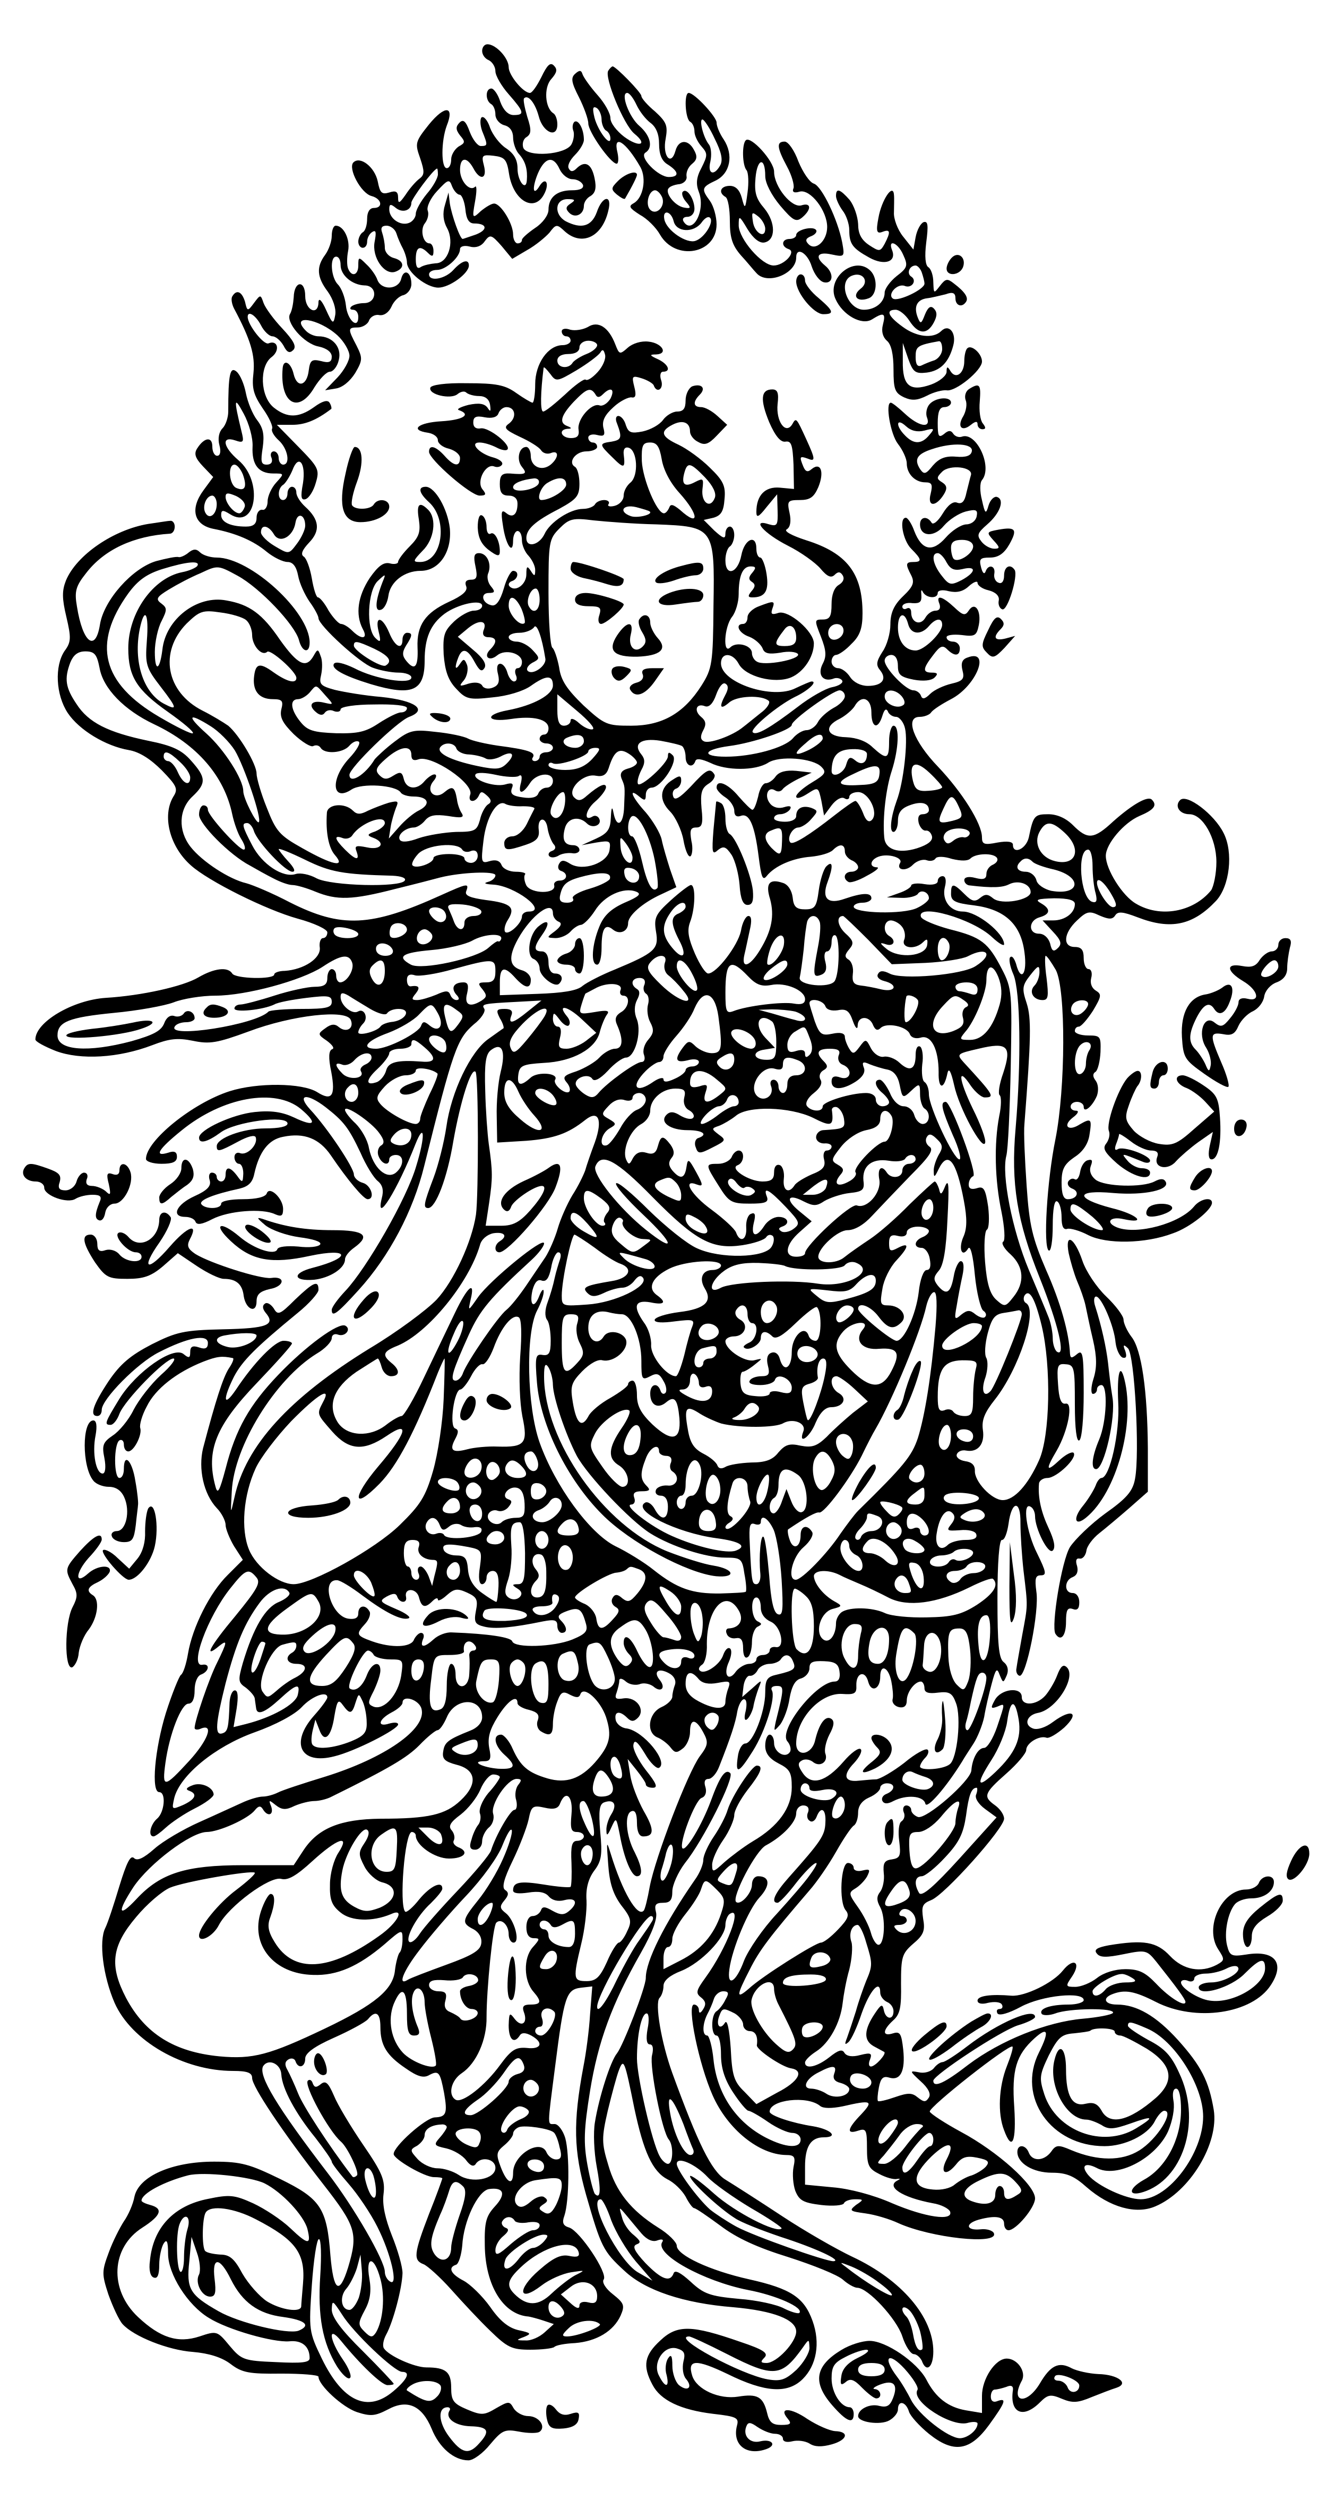 <?xml version="1.0" standalone="no"?>
<!DOCTYPE svg PUBLIC "-//W3C//DTD SVG 20010904//EN"
 "http://www.w3.org/TR/2001/REC-SVG-20010904/DTD/svg10.dtd">
<svg version="1.0" xmlns="http://www.w3.org/2000/svg"
 width="300pt" height="565pt" viewBox="0 0 300 565"
 preserveAspectRatio="xMidYMid meet">
<g transform="translate(0,565) scale(0.1,-0.1)"
fill="#000000" stroke="none">
<path d="M1090 5535 c0 -9 7 -18 15 -21 8 -4 15 -15 15 -25 0 -10 14 -34 30
-52 35 -40 37 -47 11 -47 -12 0 -23 11 -30 30 -5 17 -15 30 -20 30 -14 0 -14
-27 -1 -35 6 -3 10 -14 10 -24 0 -10 9 -21 20 -24 13 -3 20 -14 20 -28 0 -12
6 -30 14 -38 14 -16 19 -34 17 -59 -2 -25 -21 -1 -21 27 0 20 -8 34 -26 46
-14 9 -30 30 -36 46 -5 16 -14 27 -19 24 -4 -3 -4 -17 1 -31 13 -32 13 -34 -3
-34 -7 0 -18 14 -25 32 -9 25 -15 29 -23 21 -9 -9 -9 -16 1 -29 12 -14 12 -17
-3 -25 -9 -6 -17 -19 -17 -29 0 -11 -4 -20 -10 -20 -13 0 -13 61 0 96 18 45
-4 47 -40 3 -32 -40 -32 -43 -20 -77 10 -30 10 -37 -2 -46 -8 -6 -22 -22 -31
-36 -14 -20 -17 -21 -17 -7 0 14 -5 17 -20 12 -17 -5 -21 -1 -26 25 -7 33 -40
58 -55 43 -13 -13 17 -70 41 -76 23 -6 27 -27 5 -27 -9 0 -15 -9 -15 -24 0
-14 -4 -28 -10 -31 -5 -3 -10 -13 -10 -21 0 -8 5 -14 10 -14 6 0 10 6 10 14 0
8 5 18 12 22 8 5 9 -1 5 -22 -7 -35 22 -77 47 -68 22 8 20 25 -4 31 -11 3 -20
13 -20 23 0 10 -3 25 -6 34 -4 11 -1 16 10 16 9 0 19 -8 22 -17 3 -10 10 -26
15 -35 5 -10 9 -24 9 -31 0 -22 44 -57 71 -57 25 0 69 32 69 50 0 16 -16 11
-35 -10 -19 -21 -55 -27 -55 -10 0 6 8 10 18 10 20 0 52 29 52 47 0 6 9 9 21
6 14 -4 27 0 35 12 12 16 15 15 38 -11 l24 -29 34 20 c18 10 40 28 50 39 15
20 17 20 35 3 38 -34 84 -13 98 46 10 38 -13 36 -26 -3 -12 -32 -35 -38 -70
-20 -27 15 -25 50 4 50 17 0 19 -2 7 -10 -11 -7 -12 -12 -3 -21 13 -13 33 -4
33 16 0 8 7 18 15 22 11 7 14 18 9 41 -7 33 -22 40 -41 21 -7 -7 -13 -8 -17 0
-4 6 2 19 14 31 11 11 20 26 20 34 0 24 -12 46 -21 41 -4 -3 -6 -12 -3 -20 3
-7 1 -22 -4 -31 -13 -24 -100 -30 -109 -8 -3 9 0 20 7 24 11 7 12 16 2 46 -6
21 -10 40 -7 42 9 9 25 -11 33 -41 9 -36 42 -51 42 -18 0 11 -4 22 -9 25 -19
12 -22 58 -5 77 13 15 15 22 6 31 -8 8 -15 1 -28 -26 -10 -20 -21 -36 -26 -36
-15 0 -48 40 -48 58 0 21 -29 52 -48 52 -7 0 -12 -7 -12 -15z m61 -279 c10
-60 57 -87 79 -45 13 24 4 41 -10 19 -15 -25 -18 -6 -4 28 16 37 35 41 49 10
6 -13 19 -23 29 -23 11 0 21 -6 24 -13 2 -8 -7 -12 -25 -12 -34 0 -53 -16 -53
-44 0 -12 -13 -30 -30 -41 -16 -11 -30 -23 -30 -27 0 -5 -4 -8 -10 -8 -5 0
-10 9 -10 20 0 25 -28 70 -43 70 -6 0 -19 -8 -30 -17 -19 -18 -20 -17 -13 22
4 22 4 37 0 33 -12 -12 -34 13 -34 38 0 29 15 31 30 4 15 -29 32 -25 24 6 -6
23 -4 25 22 22 25 -3 30 -8 35 -42z m-161 0 c0 -8 -11 -28 -25 -44 -14 -17
-25 -37 -25 -45 0 -8 -7 -18 -16 -21 -19 -7 -44 10 -44 31 0 12 3 13 15 3 15
-12 35 -6 35 12 0 8 49 75 58 77 1 1 2 -5 2 -13z m49 -46 c5 0 11 -15 13 -32
2 -23 8 -33 20 -33 29 0 32 -14 4 -25 -15 -5 -29 -10 -30 -10 -6 0 -25 54 -29
80 l-3 25 -8 -28 c-6 -19 -4 -37 5 -53 17 -32 2 -79 -26 -79 -11 -1 -26 -4
-33 -8 -8 -6 -12 -1 -12 17 0 28 9 33 28 14 9 -9 12 -8 12 5 0 9 -4 17 -9 17
-15 0 -22 32 -10 46 6 8 9 20 6 28 -3 8 6 28 21 44 25 27 28 28 34 11 4 -10
12 -19 17 -19z"/>
<path d="M1375 5490 c-9 -15 35 -122 59 -142 32 -26 11 -32 -23 -7 -17 13 -31
31 -31 42 0 11 -13 34 -29 52 -16 18 -31 39 -34 47 -3 10 -7 10 -17 1 -10 -9
-8 -20 9 -53 11 -22 21 -49 21 -59 0 -19 50 -90 64 -91 4 0 5 11 2 25 -11 44
19 25 52 -33 14 -26 6 -69 -15 -81 -13 -7 -10 -11 13 -26 17 -9 37 -29 46 -45
35 -61 128 -44 128 23 0 18 -7 42 -15 53 -20 27 -19 31 13 46 33 16 41 58 18
93 -9 13 -16 30 -16 38 0 13 -50 67 -63 67 -11 0 -8 -58 3 -65 6 -3 10 -13 10
-22 0 -9 7 -24 16 -34 14 -16 14 -20 0 -48 -12 -22 -13 -37 -6 -55 16 -42 -15
-99 -35 -66 -3 6 1 10 9 10 9 0 16 8 16 18 0 22 -17 48 -26 39 -4 -3 -1 -14 7
-23 12 -14 11 -16 -5 -13 -21 4 -44 34 -34 44 3 4 14 8 25 9 10 2 17 10 15 18
-1 9 4 21 13 28 11 9 12 17 4 31 -13 25 -35 24 -42 -2 -10 -36 -30 -11 -22 28
5 29 2 37 -24 61 -17 14 -31 30 -31 35 0 8 -58 67 -65 67 -2 0 -7 -5 -10 -10z
m64 -77 c7 -15 21 -33 32 -41 12 -9 19 -25 19 -47 0 -24 6 -39 20 -47 25 -16
26 -28 2 -28 -24 0 -68 45 -53 55 18 11 12 38 -13 60 -24 20 -44 75 -28 75 5
0 14 -12 21 -27z m-79 -33 c0 -10 5 -22 10 -25 6 -3 10 -11 10 -18 0 -20 -28
17 -36 47 -5 21 -4 27 5 22 6 -4 11 -16 11 -26z m256 -44 c15 -30 19 -48 12
-60 -14 -25 -29 -19 -22 9 3 14 2 31 -3 38 -13 16 -23 57 -15 57 4 0 17 -20
28 -44z m-119 -132 c8 -20 -13 -42 -27 -28 -12 12 -3 44 11 44 5 0 12 -7 16
-16z m26 -54 c6 -25 45 -27 63 -3 7 10 15 15 19 11 10 -9 -12 -45 -32 -52 -20
-8 -66 23 -71 48 -5 23 15 20 21 -4z"/>
<path d="M1686 5333 c-9 -9 -8 -57 2 -68 4 -6 5 -28 2 -50 -5 -38 -6 -39 -13
-12 -5 18 -14 27 -27 27 -21 0 -27 -15 -10 -25 6 -3 10 -28 10 -55 0 -38 6
-55 25 -77 14 -15 29 -34 35 -40 24 -28 90 -2 90 35 0 26 26 10 35 -20 6 -18
18 -34 28 -36 21 -4 23 21 2 38 -24 20 -17 32 15 25 29 -6 30 -6 24 27 -10 52
-46 127 -64 133 -10 3 -25 26 -35 50 -9 25 -23 45 -31 45 -19 0 -18 -13 5 -56
11 -20 17 -42 15 -49 -4 -9 1 -12 14 -8 24 6 62 -43 62 -80 0 -31 -26 -55 -42
-39 -8 8 -7 13 5 18 9 3 15 10 12 14 -6 10 -45 1 -45 -11 0 -5 -7 -9 -15 -9
-18 0 -20 -17 -2 -23 18 -6 -10 -37 -34 -37 -27 0 -78 60 -79 90 0 24 1 24 20
-8 13 -21 27 -32 38 -30 26 5 26 45 0 77 -19 22 -23 36 -20 69 4 45 22 48 22
4 0 -16 14 -43 34 -67 29 -34 36 -38 50 -26 21 18 20 34 -2 27 -22 -7 -62 42
-62 76 0 24 -53 82 -64 71z m44 -200 c0 -24 -25 -9 -28 17 -3 21 -2 22 12 11
9 -7 16 -20 16 -28z"/>
<path d="M1397 5241 c-16 -16 -16 -19 -2 -31 9 -7 16 -11 18 -9 18 31 27 50
27 54 0 11 -26 3 -43 -14z"/>
<path d="M1890 5207 c0 -7 7 -22 15 -33 8 -10 15 -30 15 -44 0 -31 7 -41 45
-62 34 -19 62 -10 52 16 -11 27 13 18 25 -10 11 -24 10 -29 -15 -48 -15 -12
-27 -29 -27 -37 0 -22 -21 -39 -47 -39 -37 0 -60 64 -27 77 25 10 41 -14 19
-30 -20 -16 -7 -31 19 -21 19 7 21 45 4 62 -36 36 -101 -17 -79 -64 16 -36 59
-60 82 -46 27 17 32 15 25 -12 -4 -15 0 -28 9 -36 10 -8 15 -31 15 -65 0 -45
3 -53 24 -63 18 -8 30 -7 52 4 15 8 35 13 44 12 20 -4 80 45 80 65 0 18 -24
39 -33 30 -4 -3 -7 -17 -7 -29 0 -28 -19 -42 -31 -23 -7 12 -9 11 -9 -1 0 -9
-16 -22 -35 -29 -48 -17 -65 -3 -64 53 l0 41 12 -35 c11 -31 16 -35 42 -32 31
4 50 23 60 61 8 29 -10 50 -27 33 -18 -18 -56 -14 -88 10 -33 24 -38 38 -15
38 8 0 22 -11 31 -25 20 -31 40 -32 55 -4 8 15 8 24 0 32 -7 7 -13 3 -20 -14
-8 -21 -10 -22 -16 -7 -10 25 -2 41 21 44 10 1 29 6 42 9 16 6 22 3 22 -9 0
-17 15 -22 24 -8 6 9 -2 22 -27 41 -15 12 -19 12 -32 -5 -14 -18 -14 -18 -15
8 0 15 -5 30 -11 34 -7 4 -9 24 -5 56 5 39 4 49 -6 46 -7 -3 -15 -18 -18 -34
l-5 -28 -23 29 c-13 16 -22 41 -21 55 0 14 1 32 0 40 -2 27 -28 -12 -35 -52
-6 -31 -4 -37 9 -32 18 7 19 0 5 -27 -10 -18 -12 -18 -35 -3 -18 12 -25 26
-25 48 -1 17 -9 41 -19 54 -22 25 -31 28 -31 9z m194 -173 c3 -9 6 -20 6 -25
0 -13 -59 -41 -71 -34 -14 9 9 35 26 29 16 -7 29 12 15 21 -11 7 -4 25 10 25
4 0 11 -7 14 -16z m46 -173 c0 -10 -8 -21 -17 -25 -10 -3 -24 -9 -30 -12 -9
-4 -13 3 -13 19 0 24 3 27 53 36 4 0 7 -7 7 -18z"/>
<path d="M750 5117 c0 -13 -7 -32 -15 -43 -20 -27 -19 -50 6 -83 12 -17 19
-38 17 -52 -4 -23 -6 -22 -21 11 -9 20 -16 28 -17 18 0 -33 -30 -20 -30 13 0
37 -25 35 -26 -3 -1 -14 -4 -30 -8 -37 -12 -18 31 -68 64 -74 19 -4 30 -13 30
-23 0 -12 -6 -15 -24 -10 -21 5 -25 2 -28 -21 -4 -35 -26 -41 -34 -9 -6 27
-23 36 -25 14 -7 -80 36 -105 72 -43 12 19 27 35 35 35 7 0 17 12 20 27 7 28
-14 53 -46 53 -9 0 -21 5 -28 12 -39 39 28 29 71 -10 15 -14 27 -35 27 -46 0
-11 -12 -33 -27 -49 l-28 -29 24 4 c15 2 32 16 44 35 17 29 17 34 3 62 -20 38
-20 41 3 41 10 0 22 7 25 15 3 9 14 15 23 13 11 -2 22 6 28 19 5 12 17 24 27
26 10 3 18 14 18 25 0 28 -17 36 -23 12 -6 -25 -45 -27 -54 -2 -3 9 -14 25
-25 35 -17 17 -18 17 -18 -3 0 -22 -15 -27 -23 -7 -3 7 -3 25 0 40 5 26 -10
57 -28 57 -5 0 -9 -10 -9 -23z m20 -66 c0 -23 26 -45 54 -46 30 0 29 -40 -1
-40 -12 0 -25 -4 -29 -8 -4 -4 -2 -7 4 -7 7 0 12 -7 12 -16 0 -30 -25 -7 -28
26 -2 18 -10 39 -18 47 -16 16 -19 63 -4 63 6 0 10 -8 10 -19z"/>
<path d="M2152 5068 c-7 -7 -12 -18 -12 -25 0 -18 29 -16 37 3 8 21 -10 37
-25 22z"/>
<path d="M1800 5014 c0 -26 40 -74 61 -74 26 0 24 7 -11 37 -16 13 -30 31 -30
39 0 8 -4 14 -10 14 -5 0 -10 -7 -10 -16z"/>
<path d="M525 4980 c-3 -5 -1 -17 4 -27 38 -71 48 -106 44 -146 -4 -34 0 -49
21 -80 15 -21 24 -42 21 -46 -2 -5 4 -16 15 -26 21 -19 27 -55 10 -55 -5 0
-10 7 -10 15 0 8 -5 15 -11 15 -6 0 -9 -7 -5 -15 3 -9 -1 -15 -11 -15 -13 0
-14 7 -9 39 4 29 1 44 -13 62 -10 13 -21 40 -25 60 -4 21 -13 42 -21 49 -15
13 -19 -6 -19 -90 0 -14 -6 -31 -13 -38 -8 -8 -11 -23 -7 -38 4 -14 2 -24 -5
-24 -6 0 -11 9 -11 21 0 23 -18 21 -34 -4 -8 -12 -5 -22 13 -41 l23 -24 -22
-30 c-31 -42 -22 -78 22 -87 52 -10 91 -27 121 -52 16 -13 37 -23 47 -23 12 0
20 -10 24 -31 3 -17 15 -43 26 -59 11 -15 20 -32 20 -37 0 -16 94 -102 123
-112 16 -6 42 -11 58 -11 16 0 29 -5 29 -11 0 -17 -82 -4 -129 21 -23 11 -42
16 -46 10 -7 -11 21 -27 83 -46 94 -28 122 -16 122 53 0 51 13 82 45 106 30
22 85 34 85 18 0 -6 -8 -11 -19 -11 -10 0 -30 -11 -44 -24 -23 -22 -26 -31
-24 -75 3 -37 10 -58 28 -77 22 -24 29 -26 82 -20 34 3 70 14 87 26 35 25 50
25 50 1 0 -21 -44 -45 -102 -56 -54 -10 -48 -28 6 -20 51 8 86 0 86 -21 0 -8
-4 -14 -10 -14 -5 0 -10 -4 -10 -10 0 -5 7 -10 15 -10 8 0 15 -4 15 -10 0 -5
-7 -10 -15 -10 -8 0 -15 -4 -15 -10 0 -5 -5 -10 -11 -10 -5 0 -8 4 -4 9 6 11
-11 17 -80 26 -27 4 -58 11 -67 16 -9 5 -42 12 -73 15 -50 6 -59 4 -93 -22
-20 -15 -40 -34 -45 -40 -21 -35 -57 -57 -57 -35 0 16 108 121 135 131 43 16
14 37 -63 45 -37 3 -84 11 -105 16 -33 9 -36 13 -31 34 3 14 3 33 -1 42 -6 17
-7 17 -16 1 -17 -30 -36 -20 -76 36 -40 59 -69 80 -121 89 -66 13 -138 -42
-145 -112 -6 -47 -17 -50 -17 -4 0 22 7 54 15 69 13 26 13 30 0 40 -14 10 -11
15 17 32 18 11 50 28 72 37 38 18 39 18 83 -6 50 -27 130 -111 139 -146 7 -27
24 -31 24 -5 0 69 -134 192 -210 192 -14 0 -31 5 -38 12 -8 8 -15 8 -26 -1 -7
-6 -18 -11 -22 -10 -5 2 -28 -3 -51 -9 -54 -16 -118 -88 -127 -143 -10 -64
-39 -42 -52 40 -6 34 -3 46 20 75 41 54 108 85 191 90 6 1 10 8 10 16 0 8 -5
14 -10 13 -6 0 -28 -4 -50 -7 -78 -13 -162 -70 -186 -128 -9 -23 -9 -40 1 -82
11 -47 11 -57 -4 -77 -23 -34 -20 -99 7 -140 26 -39 86 -75 138 -84 24 -4 49
-20 75 -46 34 -35 37 -42 26 -59 -26 -43 -9 -113 40 -156 39 -35 169 -100 241
-120 37 -10 67 -24 67 -31 0 -7 -4 -13 -10 -13 -5 0 -9 -10 -7 -22 2 -24 -36
-49 -79 -52 -13 0 -24 -4 -24 -8 0 -12 -88 -10 -95 2 -10 16 -41 12 -77 -9
-34 -20 -127 -41 -209 -46 -75 -5 -159 -55 -159 -94 0 -5 21 -16 46 -26 56
-21 142 -16 218 13 39 15 57 17 92 10 38 -8 55 -5 126 21 98 37 222 51 231 26
8 -19 -10 -30 -27 -16 -9 8 -18 7 -31 -3 -17 -12 -17 -14 4 -28 12 -9 18 -17
12 -19 -8 -3 -9 -19 -2 -52 10 -54 1 -66 -32 -45 -34 21 -135 22 -198 2 -84
-27 -189 -112 -189 -153 0 -6 16 -11 35 -11 25 0 35 4 35 16 0 11 -6 14 -20 9
-33 -10 -22 8 30 50 93 76 212 97 270 49 39 -33 32 -42 -16 -19 -26 12 -51 16
-88 12 -50 -5 -126 -40 -126 -58 0 -15 19 -10 49 12 32 24 151 40 151 20 0 -7
-19 -11 -50 -11 -51 0 -110 -22 -110 -40 0 -14 5 -13 48 10 22 12 38 16 40 10
6 -16 -19 -42 -35 -36 -7 3 -13 -1 -13 -9 0 -8 5 -15 10 -15 6 0 10 -10 10
-22 -1 -21 -2 -22 -14 -5 -16 21 -26 22 -26 2 0 -8 -4 -15 -10 -15 -5 0 -10 5
-10 10 0 6 -5 10 -11 10 -6 0 -8 -8 -5 -17 4 -13 -5 -23 -34 -36 -42 -19 -54
-47 -21 -47 11 0 21 -5 23 -11 3 -8 15 -6 38 6 37 19 113 25 142 11 14 -6 18
-4 18 12 0 24 -31 53 -37 35 -3 -8 -23 -13 -54 -13 -27 0 -49 -4 -49 -10 0
-13 -37 -13 -45 -1 -5 9 27 22 87 35 20 5 29 14 33 34 11 49 32 77 65 83 48
10 82 -4 108 -42 38 -56 74 -99 83 -99 18 0 8 32 -11 37 -11 3 -20 12 -20 19
0 15 -59 104 -99 147 -31 34 -8 38 35 5 41 -32 52 -46 79 -103 12 -28 30 -57
39 -64 11 -9 14 -21 9 -39 -15 -63 36 20 76 122 21 53 23 19 2 -49 -21 -73
-112 -231 -160 -282 -17 -18 -31 -37 -31 -43 0 -18 12 -9 61 45 69 76 123 178
148 280 65 261 74 287 112 320 17 13 27 29 24 35 -7 11 -4 12 74 16 l55 3 -30
-24 c-34 -28 -46 -31 -38 -10 4 10 0 15 -15 15 -19 0 -20 -3 -11 -21 7 -11 10
-22 8 -23 -2 -1 -17 -12 -34 -24 -40 -28 -84 -119 -95 -199 -5 -34 -18 -86
-29 -115 -22 -58 -24 -68 -12 -68 17 0 43 67 57 152 16 90 40 166 50 156 7 -6
7 -281 1 -323 -9 -61 -50 -150 -89 -192 -22 -23 -89 -73 -151 -110 -182 -112
-281 -220 -306 -337 -9 -40 -9 -40 -6 14 5 102 98 253 192 311 19 11 34 27 34
35 0 7 6 11 14 8 16 -6 31 12 17 20 -15 9 -90 -46 -152 -111 -65 -68 -96 -122
-119 -212 -14 -52 -18 -59 -23 -40 -22 81 1 137 94 234 43 45 79 85 79 89 0 3
-8 6 -19 6 -19 0 -67 -49 -108 -111 -28 -41 -30 -22 -4 30 19 36 49 66 144
144 26 21 47 45 47 52 0 23 -11 18 -53 -22 -34 -34 -39 -36 -48 -20 -6 9 -15
15 -20 11 -6 -4 -6 -11 1 -20 24 -28 5 -36 -95 -38 -90 -2 -106 -6 -162 -34
-48 -25 -71 -44 -98 -84 -35 -53 -43 -78 -25 -78 6 0 10 6 10 14 0 24 81 106
129 130 66 34 111 42 111 21 0 -12 -6 -15 -20 -10 -15 5 -20 2 -20 -11 0 -13
-3 -14 -15 -4 -23 19 -107 -40 -145 -101 -33 -54 -35 -59 -20 -59 6 0 15 11
20 25 12 31 104 125 122 125 7 0 -5 -17 -28 -37 -23 -21 -50 -56 -62 -79 -11
-23 -33 -49 -47 -58 -22 -15 -25 -22 -19 -51 4 -21 2 -35 -4 -35 -15 0 -24 46
-16 86 4 22 2 34 -5 34 -26 0 -26 -105 0 -136 6 -8 22 -14 35 -14 16 0 28 -8
35 -24 14 -31 4 -76 -17 -76 -9 0 -14 -6 -11 -12 2 -7 14 -13 27 -13 19 0 23
6 27 39 2 21 5 41 5 45 1 3 -1 27 -6 54 -7 46 -26 66 -26 27 0 -11 -4 -20 -10
-20 -13 0 -13 77 0 85 5 3 10 -1 10 -9 0 -9 4 -16 10 -16 13 0 32 38 27 53 -2
7 4 29 15 49 19 39 67 77 128 101 31 12 42 13 66 8 4 0 0 -11 -9 -24 -13 -21
-29 -70 -58 -180 -11 -46 1 -103 31 -135 11 -11 20 -29 20 -38 0 -9 9 -31 19
-48 l20 -31 -34 -34 c-40 -39 -80 -118 -90 -178 -4 -24 -11 -45 -16 -48 -4 -3
-20 -42 -34 -86 -25 -81 -34 -179 -15 -179 16 0 12 -46 -5 -60 -15 -13 -21
-40 -8 -40 4 0 16 9 28 20 12 11 41 31 65 43 24 12 43 26 43 32 -1 16 -29 29
-49 20 -13 -5 -15 -9 -6 -12 19 -7 14 -19 -14 -32 -26 -11 -26 -11 -20 16 13
51 92 116 181 148 48 17 91 40 107 57 23 25 58 38 58 22 0 -4 -13 -22 -30 -41
-55 -62 -31 -112 46 -92 46 11 144 61 144 72 0 5 -9 5 -20 2 -28 -9 -25 9 5
25 14 7 25 17 25 22 0 19 38 7 43 -14 12 -45 -83 -111 -218 -153 -49 -15 -98
-31 -107 -36 -10 -5 -25 -9 -34 -9 -9 0 -30 -6 -47 -14 -18 -8 -61 -28 -97
-44 -36 -16 -82 -43 -101 -60 -25 -22 -39 -28 -46 -21 -8 8 -17 -11 -33 -63
-12 -40 -26 -83 -32 -95 -15 -30 -5 -109 21 -169 38 -86 155 -154 268 -154 32
0 43 -4 43 -16 0 -19 68 -121 160 -239 75 -96 80 -112 57 -189 -20 -64 -33
-54 -40 27 -8 107 -22 128 -114 173 -68 33 -87 39 -149 39 -95 0 -170 -33
-180 -79 -3 -17 -14 -42 -24 -56 -9 -14 -25 -45 -34 -70 -16 -43 -16 -49 -1
-95 10 -28 24 -58 32 -67 25 -28 103 -59 159 -63 36 -3 65 -12 85 -27 26 -20
42 -23 115 -22 46 0 84 -3 84 -7 0 -19 54 -69 87 -80 31 -10 41 -9 70 6 44 24
77 9 99 -44 17 -42 50 -71 83 -71 11 0 33 16 49 36 27 32 33 35 65 29 20 -4
40 -4 46 -1 17 11 0 36 -25 36 -12 0 -27 8 -33 18 -9 16 -11 16 -39 0 -27 -16
-33 -17 -66 -3 -31 13 -36 20 -36 49 0 36 -12 46 -56 46 -27 0 -85 26 -96 43
-4 6 -1 20 5 31 16 29 36 105 37 139 0 15 -11 53 -24 85 -15 38 -22 69 -19 93
4 32 -2 48 -46 112 -28 41 -58 91 -66 111 -13 30 -19 35 -30 26 -10 -8 -14 -8
-18 2 -2 7 -7 10 -11 6 -10 -9 47 -114 75 -138 15 -13 42 -70 36 -76 -4 -4 -8
-5 -10 -3 -55 72 -112 160 -123 188 -8 20 -19 44 -24 53 -7 12 -6 19 2 24 7 4
14 2 16 -4 6 -18 22 -14 22 6 0 12 20 27 65 47 36 16 71 35 77 42 17 21 28 15
28 -18 0 -41 14 -64 57 -93 27 -19 41 -23 54 -15 21 11 24 6 33 -41 8 -46 5
-54 -21 -55 -21 -1 -94 -66 -93 -83 1 -12 70 -52 91 -52 10 0 19 -1 19 -3 0
-1 -13 -38 -30 -80 -35 -91 -36 -105 -12 -114 9 -4 37 -29 62 -57 25 -28 64
-70 88 -93 39 -38 49 -43 91 -43 26 0 50 3 54 6 3 4 24 8 47 9 49 4 87 27 103
62 10 23 8 28 -17 48 -17 13 -26 28 -21 34 9 15 -54 109 -78 117 -14 4 -17 11
-11 27 11 33 12 138 2 175 -5 17 -16 32 -24 32 -17 0 -17 -10 1 130 20 158 25
174 58 178 l26 3 -5 -63 c-2 -35 -9 -88 -15 -118 -24 -128 -22 -190 6 -290 34
-118 38 -127 87 -172 47 -44 133 -73 246 -82 91 -8 142 -28 142 -55 0 -24 -44
-71 -67 -71 -14 0 -14 3 -5 12 10 10 -1 18 -55 36 -109 38 -142 39 -180 3 -36
-33 -41 -57 -18 -100 18 -35 63 -57 138 -66 53 -6 58 -9 53 -27 -11 -44 23
-69 68 -52 23 9 10 23 -15 17 -23 -6 -40 12 -32 33 4 11 9 11 26 -1 12 -8 29
-15 39 -15 10 0 18 -5 18 -11 0 -7 9 -9 21 -6 12 3 29 1 39 -5 12 -8 28 -8 50
-2 36 10 41 29 8 30 -13 1 -40 13 -62 27 -39 27 -67 27 -45 1 9 -11 7 -14 -15
-14 -20 0 -27 6 -32 28 -9 36 -22 43 -65 36 -43 -7 -94 16 -104 47 -12 38 9
38 80 4 85 -42 136 -45 170 -11 31 31 40 81 22 131 -19 53 -49 73 -143 94 -90
20 -164 55 -164 76 0 8 -19 27 -42 41 -62 39 -96 82 -113 142 -15 49 -15 61
-1 122 9 37 20 78 25 91 11 29 13 24 35 -85 21 -99 41 -143 75 -161 15 -7 33
-25 41 -39 7 -14 16 -26 19 -26 4 0 30 -18 60 -40 37 -28 83 -49 154 -71 56
-18 111 -40 123 -51 11 -10 26 -18 32 -18 24 0 89 -70 102 -110 7 -22 19 -40
26 -40 6 0 14 -7 18 -15 10 -28 26 -15 26 21 0 78 -72 162 -183 214 -34 16
-106 57 -159 92 -53 35 -111 72 -129 83 -31 20 -61 81 -119 240 -25 69 -40
158 -29 170 5 5 9 17 9 27 0 12 14 24 40 34 45 18 100 75 100 104 0 10 5 22
10 25 30 19 -7 -78 -55 -144 -21 -29 -23 -35 -10 -45 10 -8 12 -15 5 -26 -6
-10 -10 -11 -10 -2 0 6 -5 12 -11 12 -17 0 11 -135 42 -205 34 -77 105 -134
166 -135 19 0 22 -4 17 -27 -3 -16 -1 -40 4 -54 9 -22 18 -27 59 -32 26 -3 49
-1 51 4 2 5 13 9 25 9 20 0 20 -1 2 -13 -16 -13 -14 -14 22 -19 22 -3 55 -13
74 -22 73 -33 226 -50 216 -23 -2 6 -16 11 -31 9 -32 -3 -35 13 -3 22 37 10
57 7 57 -9 0 -8 4 -15 10 -15 17 0 60 51 60 72 0 30 -85 106 -167 150 -37 20
-69 41 -71 46 -3 10 180 154 187 147 2 -3 -4 -22 -13 -45 -18 -46 -21 -106 -6
-144 18 -49 28 -27 23 52 -6 84 4 118 46 156 30 27 34 16 10 -32 -51 -101 27
-212 148 -212 46 0 97 25 113 55 7 14 17 25 22 25 24 0 -16 -65 -57 -90 -39
-24 -93 -24 -153 1 -30 13 -35 12 -46 -4 -16 -21 -42 -22 -50 -2 -7 19 -26 20
-26 2 0 -26 36 -47 78 -47 33 0 50 -7 79 -33 52 -45 111 -62 155 -43 78 33
144 142 132 218 -11 65 -28 99 -81 158 -49 54 -93 80 -138 80 -28 0 -34 15 -9
24 27 10 48 7 97 -18 90 -46 218 -27 260 38 33 50 9 80 -56 69 -33 -5 -37 -3
-43 21 -7 29 2 74 18 93 6 7 22 13 37 13 29 0 51 16 51 37 0 18 -27 16 -34 -2
-3 -8 -16 -15 -29 -15 -55 0 -95 -86 -63 -135 15 -23 15 -25 -3 -35 -36 -19
-76 -12 -106 20 -30 32 -59 37 -138 24 -27 -5 -35 -10 -27 -19 7 -9 22 -9 61
-1 49 10 52 9 73 -17 46 -58 66 -85 66 -91 0 -13 -37 10 -66 41 -25 26 -39 33
-70 33 -23 0 -49 -8 -64 -20 -14 -11 -36 -20 -49 -20 -22 0 -23 1 -7 24 21 32
3 43 -21 13 -22 -28 -86 -59 -116 -57 -46 4 -77 0 -77 -11 0 -7 10 -9 24 -5
14 3 28 2 31 -4 3 -5 1 -10 -5 -10 -6 0 -8 -4 -5 -10 4 -6 25 0 53 15 48 26
142 35 142 15 0 -5 -15 -10 -34 -10 -41 0 -68 -9 -61 -21 3 -4 17 -4 31 1 31
12 137 13 130 1 -3 -4 -34 -10 -68 -13 -81 -7 -186 -49 -259 -104 -54 -42 -79
-53 -79 -36 1 13 151 112 191 125 21 6 39 15 39 19 0 23 -84 -13 -153 -66 -26
-20 -51 -36 -56 -36 -5 0 -14 -6 -20 -14 -7 -8 -22 -12 -34 -9 -21 4 -21 3 4
-20 18 -16 24 -29 19 -37 -7 -11 -11 -11 -25 0 -13 11 -22 11 -51 1 -20 -7
-37 -11 -39 -9 -2 1 -1 16 2 31 4 21 10 26 23 22 26 -8 37 15 32 63 -4 36 -7
42 -23 37 -25 -8 -24 7 0 29 16 14 19 30 18 83 0 60 2 68 27 90 24 20 28 30
23 57 -4 28 -2 34 18 42 30 11 165 162 165 184 0 9 -9 22 -20 30 -28 20 -26
27 25 72 25 22 45 46 45 53 0 16 30 34 46 28 6 -2 24 9 40 23 36 34 17 44 -25
13 -17 -13 -36 -19 -46 -15 -21 8 -14 30 11 35 42 7 88 81 66 103 -8 8 -14 3
-22 -18 -6 -16 -19 -37 -27 -46 -20 -22 -53 -24 -53 -3 0 24 -47 19 -61 -7
-10 -18 -9 -20 5 -15 19 8 19 11 0 -46 -9 -26 -22 -47 -29 -47 -14 0 -27 -24
-29 -51 -2 -24 -103 -112 -121 -105 -8 3 -15 10 -15 16 0 5 -5 10 -11 10 -6 0
-9 -7 -6 -15 4 -8 1 -17 -5 -21 -6 -4 -8 -23 -5 -45 4 -33 2 -38 -17 -41 -17
-2 -20 -9 -18 -31 2 -15 -2 -34 -8 -42 -8 -10 -9 -19 0 -35 13 -24 10 -85 -4
-85 -5 0 -13 12 -17 27 -4 15 -17 41 -30 59 -20 28 -21 32 -6 41 9 5 21 17 27
27 8 16 7 18 -10 14 -11 -3 -20 0 -20 6 0 6 -6 11 -13 11 -16 0 -21 -88 -5
-107 9 -11 5 -20 -17 -43 -16 -17 -33 -30 -39 -30 -12 0 -133 -76 -163 -104
-29 -25 -29 -17 2 43 22 44 44 73 135 179 16 18 43 57 60 87 17 30 35 57 41
60 5 4 9 16 9 29 0 15 9 27 25 34 14 6 25 16 25 22 0 5 7 10 15 10 20 0 19
-16 -1 -24 -8 -3 -12 -10 -9 -16 4 -7 12 -7 25 0 29 15 68 12 72 -6 3 -14 47
37 83 95 5 9 17 27 26 41 9 14 20 41 24 60 3 19 11 53 17 75 9 34 12 37 18 20
8 -19 8 -19 16 -1 5 12 2 23 -7 30 -11 8 -14 41 -14 143 0 82 4 133 10 133 6
-1 12 16 15 36 7 54 28 55 27 2 0 -24 3 -72 7 -108 10 -83 10 -75 -3 -145 -6
-33 -12 -67 -13 -75 -2 -8 2 -16 7 -17 15 -3 45 146 38 190 -4 30 -2 37 10 37
14 0 12 8 -8 49 -25 49 -34 118 -15 106 6 -3 10 -13 10 -21 0 -29 30 -88 40
-78 7 7 3 24 -9 50 -17 36 -25 70 -22 102 1 6 9 12 19 12 21 0 69 46 59 57 -4
3 -18 -4 -32 -17 -30 -28 -32 -22 -6 22 26 45 38 110 20 106 -10 -2 -15 11
-17 44 -3 42 -1 47 17 45 20 -1 21 -8 21 -90 0 -56 4 -86 10 -82 6 3 10 51 10
107 0 88 -2 99 -15 88 -12 -10 -15 -10 -16 1 -2 46 -21 115 -54 189 -31 72
-38 101 -44 190 -4 58 -7 121 -5 140 15 194 16 239 5 273 -11 33 -10 40 8 63
18 23 21 24 21 7 0 -10 -5 -24 -11 -30 -14 -14 -3 -33 18 -33 13 0 14 8 9 50
-4 28 -4 50 -2 50 3 0 13 -15 23 -32 23 -44 22 -268 -1 -383 -19 -93 -28 -243
-15 -251 5 -3 9 22 9 56 0 38 4 59 10 55 6 -3 10 -20 10 -36 0 -20 4 -29 13
-26 6 2 28 -4 47 -14 41 -21 129 -20 192 4 38 13 88 53 88 69 0 14 -27 9 -41
-9 -32 -38 -128 -64 -173 -47 -28 11 -17 26 14 19 55 -12 31 11 -27 25 -84 22
-82 42 4 34 70 -6 130 7 118 26 -4 7 -12 7 -25 0 -27 -14 -112 -12 -133 4 -11
9 -15 20 -11 31 5 13 3 16 -7 13 -8 -2 -15 -14 -17 -26 -2 -12 -7 -20 -12 -17
-5 3 -11 1 -15 -5 -3 -6 1 -13 9 -16 18 -7 11 -24 -10 -24 -10 0 -14 12 -14
38 0 30 6 41 29 57 19 12 31 30 34 50 6 37 4 39 -22 24 -26 -17 -40 -3 -15 16
11 8 14 15 7 15 -18 0 -16 20 2 20 8 0 15 -5 15 -11 0 -16 20 1 30 25 4 12 3
26 -3 34 -7 9 -7 16 0 20 5 4 10 24 11 45 1 35 0 37 -28 37 -17 0 -30 5 -30
10 0 6 4 10 9 10 5 0 19 16 32 36 19 32 20 37 7 45 -10 6 -14 17 -11 29 3 11
0 20 -6 20 -6 0 -11 11 -11 25 0 18 -5 25 -20 25 -28 0 -26 31 5 60 22 21 28
22 51 11 21 -9 29 -9 35 0 6 10 17 9 51 -4 75 -29 125 -18 177 37 31 33 40
110 17 154 -21 42 -83 89 -98 74 -13 -13 -2 -32 21 -32 30 0 61 -54 61 -108 0
-26 -6 -55 -12 -64 -40 -49 -115 -63 -170 -30 -30 17 -68 77 -68 108 0 27 41
75 76 90 33 14 41 24 28 37 -9 9 -43 -10 -87 -49 -44 -41 -58 -42 -91 -9 -16
16 -36 25 -56 25 -31 0 -34 -3 -44 -52 -6 -27 -36 -40 -36 -17 0 7 -12 9 -35
5 -30 -6 -35 -4 -35 12 0 31 -45 102 -99 159 -56 58 -76 113 -42 113 11 0 23
5 26 10 4 6 24 19 45 30 58 30 91 115 37 94 -12 -4 -15 -13 -11 -29 5 -19 1
-24 -25 -30 -17 -4 -39 -14 -48 -23 -12 -12 -18 -13 -21 -4 -2 6 -10 12 -17
12 -17 0 -65 50 -65 67 0 7 7 13 15 13 9 0 15 -9 15 -25 0 -20 6 -25 36 -31
22 -4 40 -2 47 5 8 8 7 11 -6 11 -22 0 -21 9 3 40 15 20 21 23 31 13 17 -17
29 -16 29 2 0 8 -7 15 -15 15 -8 0 -15 4 -15 10 0 5 15 7 34 5 30 -4 34 -2 39
23 6 32 -9 54 -23 32 -8 -12 -13 -11 -33 8 -27 25 -42 29 -33 7 3 -9 0 -15 -9
-15 -8 0 -18 -7 -23 -16 -11 -19 -32 -11 -32 12 0 8 -4 12 -10 9 -5 -3 -10 -1
-10 4 0 6 10 10 23 8 17 -1 21 3 20 18 -1 11 0 14 3 8 7 -15 34 -17 34 -3 0 6
11 8 25 4 18 -4 32 -1 45 11 11 10 20 13 20 8 0 -6 11 -14 25 -17 16 -4 25
-13 23 -23 -2 -9 2 -18 8 -20 12 -4 36 75 28 89 -10 15 -24 8 -24 -13 0 -12
-5 -19 -12 -16 -7 2 -12 11 -10 21 3 18 -14 22 -20 4 -3 -7 -7 -2 -10 10 -5
19 -2 22 20 22 19 0 32 9 44 30 19 34 14 40 -25 33 -27 -5 -27 -6 -11 -24 15
-16 15 -19 2 -19 -9 0 -22 7 -29 16 -11 14 -10 19 13 39 29 25 40 56 22 62 -6
2 -15 -6 -19 -19 -6 -21 -8 -20 -15 12 -5 19 -5 39 0 45 25 30 -13 111 -46 98
-7 -2 -15 1 -19 7 -5 8 -11 8 -21 -1 -12 -9 -14 -5 -14 25 0 25 4 36 15 36 8
0 15 5 15 10 0 15 -36 12 -49 -4 -6 -7 -9 -21 -5 -30 9 -25 -19 -20 -50 9 -15
14 -29 25 -32 25 -13 0 -1 -71 16 -93 11 -14 20 -34 20 -44 0 -24 19 -43 42
-43 15 0 17 -5 12 -26 -8 -30 12 -30 30 -1 8 13 7 20 -4 27 -13 8 -13 11 0 24
17 17 71 11 65 -8 -2 -6 -6 -24 -10 -39 -4 -20 -10 -27 -21 -23 -9 4 -21 -5
-33 -25 -11 -18 -22 -26 -25 -20 -10 16 -26 13 -26 -4 0 -28 32 -30 54 -3 12
14 34 28 49 32 24 6 28 4 25 -11 -2 -10 -12 -18 -24 -18 -12 -1 -32 -14 -46
-30 -30 -34 -54 -29 -71 15 -6 17 -15 30 -19 30 -16 0 -7 -51 12 -70 24 -24
25 -30 5 -30 -18 0 -18 -5 -5 -30 8 -16 5 -25 -18 -47 -21 -20 -29 -38 -29
-64 0 -20 -8 -48 -18 -62 -14 -22 -15 -30 -5 -42 16 -20 4 -35 -28 -35 -16 0
-32 8 -40 20 -7 11 -19 20 -27 20 -8 0 -15 7 -15 15 0 8 5 15 10 15 6 0 22 11
35 25 19 18 25 35 25 69 0 90 -35 136 -127 165 -34 11 -52 21 -44 25 8 5 10
19 6 37 -6 27 -4 29 23 29 23 0 32 6 42 29 14 34 6 58 -15 41 -9 -8 -14 -6
-19 6 -9 22 -8 24 9 18 19 -8 19 -3 -2 43 -23 50 -23 50 -32 34 -15 -24 -37 7
-33 46 3 25 0 33 -12 33 -26 0 -28 -23 -7 -74 14 -32 26 -46 37 -44 13 2 16
-7 18 -52 l1 -55 -32 3 c-33 3 -53 -17 -53 -55 0 -14 5 -12 23 11 l24 29 1
-37 c1 -33 -1 -36 -19 -31 -42 14 -13 -20 42 -48 30 -15 63 -39 74 -52 15 -18
24 -22 32 -14 8 8 13 7 18 -1 5 -8 1 -16 -9 -22 -10 -6 -16 -22 -16 -43 0 -28
-4 -35 -20 -35 -19 0 -19 -1 -4 -39 12 -31 13 -44 4 -61 -13 -25 1 -43 26 -33
6 2 15 0 18 -5 3 -5 -7 -12 -23 -15 -15 -3 -50 -23 -77 -44 -63 -48 -94 -66
-102 -58 -8 7 55 60 95 80 30 14 52 35 38 35 -3 0 -19 -7 -36 -15 -52 -27
-169 12 -169 56 0 25 26 25 40 -1 15 -29 81 -46 118 -31 29 12 52 47 52 77 0
27 -57 76 -80 69 -15 -5 -18 -3 -14 9 7 19 4 19 -30 6 -14 -5 -26 -16 -26 -25
0 -8 -4 -15 -10 -15 -19 0 -10 -21 14 -29 13 -5 26 -17 30 -26 4 -12 14 -14
40 -10 19 4 36 2 40 -3 7 -12 -77 -28 -93 -17 -6 3 -11 12 -11 19 0 18 -35 27
-49 13 -17 -17 -14 46 4 69 8 10 15 33 15 51 0 42 9 63 27 63 12 0 13 -3 4
-14 -9 -10 -9 -16 -1 -21 8 -5 8 -11 -1 -21 -9 -11 -8 -14 2 -14 29 0 38 15
32 53 -3 20 -10 37 -14 37 -5 0 -9 9 -9 20 0 34 -27 22 -34 -15 -8 -41 -36
-49 -36 -11 0 14 5 28 10 31 5 3 10 15 10 26 0 10 -4 19 -10 19 -5 0 -10 -7
-10 -16 0 -13 -5 -11 -25 7 l-24 24 22 5 c17 5 23 14 25 42 3 30 -3 42 -33 71
-20 20 -52 43 -71 52 -39 18 -43 30 -14 45 23 12 40 6 40 -15 0 -8 8 -19 19
-24 14 -8 23 -5 41 14 l24 25 -22 20 c-12 11 -28 20 -37 20 -18 0 -19 12 -3
28 15 15 4 26 -17 19 -8 -4 -15 -18 -15 -32 0 -18 -5 -25 -19 -25 -10 0 -25
-9 -32 -19 -8 -11 -28 -22 -46 -26 -26 -5 -32 -3 -38 14 -3 12 -11 21 -17 21
-6 0 -7 -8 -3 -17 12 -32 10 -37 -12 -41 -29 -4 -29 -6 2 -36 26 -26 29 -25
25 8 -1 11 3 17 12 14 19 -7 22 -62 4 -78 -9 -7 -16 -20 -16 -30 0 -10 -9 -20
-20 -23 -11 -3 -18 -1 -14 4 3 5 -2 9 -10 9 -8 0 -18 -4 -21 -10 -3 -5 -15
-10 -27 -10 -29 0 -75 -30 -87 -57 -12 -25 -41 -32 -41 -9 0 20 19 38 74 66
40 22 46 29 46 57 0 17 -4 34 -10 38 -17 10 1 35 26 35 13 0 24 5 24 10 0 6
-4 10 -10 10 -5 0 -10 5 -10 11 0 6 9 9 20 6 16 -4 19 -1 14 17 -3 15 3 28 23
46 15 14 34 23 41 22 9 -2 11 5 6 24 -6 24 -5 26 17 19 13 -4 26 -12 27 -16 7
-19 23 -8 17 11 -4 11 -2 20 4 20 19 0 12 17 -11 28 -20 9 -20 11 -5 11 29 1
14 26 -17 29 -16 2 -36 -4 -47 -14 -18 -16 -19 -15 -28 8 -15 39 -39 54 -62
39 -11 -6 -29 -9 -40 -6 -11 4 -19 2 -19 -4 0 -6 5 -11 10 -11 6 0 10 -4 10
-10 0 -5 -8 -10 -18 -10 -33 0 -62 -42 -62 -88 0 -23 -3 -42 -6 -42 -3 0 -20
10 -37 22 -25 18 -45 22 -111 22 -50 1 -81 -4 -83 -10 -5 -16 46 -27 61 -15 7
6 16 8 20 4 4 -4 17 -8 29 -8 14 0 23 -7 25 -20 2 -15 1 -17 -6 -6 -7 9 -19
11 -43 6 -19 -5 -28 -10 -21 -12 28 -10 9 -22 -40 -25 -53 -3 -73 -20 -30 -26
12 -2 22 -9 22 -17 0 -7 11 -16 25 -19 14 -4 25 -13 25 -21 0 -21 -14 -19 -35
5 -20 22 -35 26 -35 9 0 -17 93 -98 114 -99 15 0 16 3 7 14 -15 18 7 59 26 52
7 -3 15 -1 18 4 3 5 -5 12 -19 16 -32 8 -56 34 -32 34 10 0 26 -5 38 -11 11
-6 22 -8 25 -5 10 10 -42 51 -60 48 -11 -2 -17 3 -17 13 0 13 6 16 26 12 16
-3 28 0 31 9 3 8 11 14 18 14 20 0 24 -23 6 -37 -13 -9 -10 -14 24 -30 22 -10
43 -23 48 -30 4 -7 14 -10 22 -7 19 8 19 -10 0 -26 -20 -16 -45 -5 -45 20 0
11 -5 20 -10 20 -17 0 -23 -29 -10 -45 13 -16 9 -18 -27 -15 -18 1 -23 -4 -23
-24 0 -19 5 -26 20 -26 13 0 20 -7 20 -18 0 -25 -11 -34 -26 -21 -10 8 -12 3
-7 -28 6 -44 23 -69 23 -35 0 12 5 22 10 22 6 0 10 -9 10 -21 0 -11 7 -27 15
-35 8 -9 15 -23 15 -32 0 -15 -2 -15 -10 -2 -8 12 -10 11 -10 -8 0 -23 -25
-41 -38 -27 -4 4 -1 10 6 12 14 5 16 23 2 23 -5 0 -15 -18 -21 -40 -8 -27 -17
-40 -27 -38 -22 4 -27 28 -7 28 14 0 15 3 5 15 -7 8 -10 22 -6 30 8 21 -3 45
-21 45 -11 0 -13 -7 -8 -30 5 -24 3 -30 -10 -30 -11 0 -15 -5 -11 -15 4 -10
-8 -21 -39 -35 -54 -25 -73 -53 -71 -103 2 -44 -6 -54 -25 -31 -10 12 -10 20
-1 35 15 23 15 29 2 29 -5 0 -10 -7 -10 -15 0 -25 -17 -17 -30 15 -16 38 -33
39 -24 3 6 -24 4 -26 -7 -15 -22 20 -18 107 5 129 18 17 19 17 11 -2 -17 -44
-18 -68 -4 -63 8 2 15 17 17 31 4 32 36 57 73 57 42 0 71 43 66 96 -5 44 -33
93 -54 94 -19 0 -16 -14 7 -35 44 -40 30 -135 -20 -135 -17 0 -17 2 5 25 27
26 33 73 13 93 -20 20 -27 13 -21 -22 4 -28 1 -39 -21 -61 -14 -14 -26 -30
-26 -35 0 -4 -9 -6 -19 -3 -14 3 -26 -6 -45 -33 -27 -41 -33 -82 -16 -115 13
-23 -2 -26 -24 -4 -8 8 -19 15 -25 15 -5 0 -18 14 -28 30 -9 17 -20 30 -24 30
-4 0 -10 19 -14 43 -4 23 -12 45 -18 49 -8 5 -4 15 12 32 26 27 23 52 -9 81
-11 10 -20 24 -20 32 0 7 -4 13 -10 13 -5 0 -10 -7 -10 -15 0 -8 -4 -15 -10
-15 -13 0 -13 27 1 35 5 4 14 18 20 32 14 38 31 17 24 -29 -6 -32 -4 -39 6
-36 8 3 18 19 23 37 9 30 6 35 -40 82 l-48 49 35 0 c28 0 54 10 88 36 1 1 0 8
-4 14 -4 7 -16 4 -35 -10 -35 -25 -61 -25 -91 -1 -31 25 -33 93 -5 114 20 15
14 40 -7 31 -11 -4 -47 42 -47 60 0 15 18 4 30 -19 7 -14 19 -25 26 -25 7 0
18 -9 25 -21 8 -16 14 -18 22 -10 8 8 1 21 -25 49 -19 20 -38 46 -42 57 -7 20
-7 20 -22 0 -14 -19 -15 -19 -20 3 -7 23 -19 29 -29 12z m825 -110 c0 -6 -11
-15 -24 -20 -13 -5 -27 -14 -31 -19 -9 -16 -35 -13 -35 4 0 9 9 15 25 15 16 0
25 6 25 15 0 8 9 15 20 15 11 0 20 -5 20 -10z m1 -61 c-12 -13 -23 -20 -27
-17 -3 3 -24 -12 -46 -33 -23 -21 -45 -39 -50 -39 -7 0 -6 44 1 99 1 3 7 -4
15 -14 13 -18 15 -18 59 8 25 15 49 33 54 40 5 9 8 7 11 -5 2 -10 -6 -27 -17
-39z m-5 -50 c4 -8 9 -8 17 0 18 18 28 12 17 -10 -7 -11 -18 -18 -25 -15 -18
6 -51 -32 -47 -55 2 -14 -3 -19 -17 -19 -22 0 -30 19 -8 21 10 0 10 2 0 6 -20
7 -15 24 14 55 29 30 38 34 49 17z m-775 -118 c-2 -41 13 -61 47 -61 25 0 25
0 6 -21 -10 -11 -19 -30 -19 -42 0 -12 -6 -21 -12 -19 -7 1 -13 -7 -13 -18 0
-14 -7 -20 -24 -20 -35 0 -56 10 -56 26 0 12 4 12 20 2 59 -37 76 74 19 122
-35 30 -39 55 -8 45 20 -7 21 -4 15 20 -18 74 -17 81 5 40 12 -22 21 -55 20
-74z m1519 36 c22 6 24 5 11 -10 -17 -21 -35 -22 -55 -1 -22 22 -20 41 2 21
12 -11 26 -14 42 -10z m-594 -65 c4 -24 19 -53 40 -76 45 -50 46 -79 1 -38
-15 12 -21 14 -24 5 -3 -7 -8 -13 -12 -13 -16 0 -48 77 -50 118 -1 36 2 42 19
42 15 0 21 -9 26 -38z m701 18 c-2 -10 -13 -14 -36 -12 -24 2 -38 -4 -52 -20
-16 -20 -20 -21 -29 -8 -14 22 -7 34 27 45 47 16 94 13 90 -5z m-1648 -52 c10
-28 5 -39 -14 -31 -17 6 -21 53 -5 53 6 0 14 -10 19 -22z m1045 -7 c18 -19 26
-36 22 -46 -10 -26 -31 -11 -28 19 3 25 2 26 -16 17 -24 -13 -32 -6 -25 20 7
26 14 24 47 -10z m-376 -13 c-5 -15 -58 -24 -58 -9 0 9 20 17 48 20 8 0 12 -5
10 -11z m62 -3 c0 -13 -36 -35 -56 -35 -12 0 -2 30 14 39 25 15 42 13 42 -4z
m-727 -51 c-3 -8 -8 -14 -12 -14 -12 0 -31 23 -31 37 0 10 5 10 24 2 14 -7 22
-17 19 -25z m-63 7 c0 -23 -16 -36 -25 -21 -9 14 1 40 15 40 5 0 10 -9 10 -19z
m979 -17 c8 -7 -30 -16 -44 -10 -27 10 -17 27 13 20 15 -4 29 -8 31 -10z
m-779 -32 c0 -9 -9 -28 -19 -41 -18 -24 -18 -24 -50 -5 -17 10 -31 24 -31 31
0 19 17 16 29 -4 13 -23 44 -6 49 26 4 24 22 19 22 -7z m794 3 c130 -5 132 -7
129 -184 -1 -130 -3 -142 -27 -180 -40 -63 -89 -91 -159 -91 -55 0 -60 2 -108
46 -37 36 -51 56 -55 86 -4 21 -11 41 -15 44 -5 3 -9 59 -9 125 0 114 1 121
25 145 22 22 30 24 77 18 29 -3 93 -8 142 -9z m716 -50 c0 -16 -34 -38 -44
-28 -3 3 -6 15 -6 25 0 13 7 18 25 18 15 0 25 -6 25 -15z m-60 -36 c9 -16 18
-19 36 -15 32 8 31 -7 -2 -25 -24 -12 -28 -12 -45 10 -20 25 -25 51 -9 51 5 0
14 -9 20 -21z m-1694 -8 c-3 -4 -18 -11 -34 -14 -66 -13 -122 -92 -122 -172 0
-64 19 -94 90 -144 34 -24 59 -45 56 -48 -2 -3 -37 14 -76 37 -130 76 -152
165 -70 279 22 30 42 44 77 55 55 17 87 20 79 7z m774 -76 c0 -25 -14 -34 -24
-16 -8 12 3 41 15 41 5 0 9 -11 9 -25z m-41 -21 c6 -15 9 -29 7 -32 -10 -9
-36 20 -36 39 0 27 15 23 29 -7z m-623 -25 c8 -6 14 -22 14 -34 0 -24 22 -49
34 -38 7 7 66 -45 66 -59 0 -14 -21 -9 -52 13 -32 23 -41 20 -44 -14 -2 -30
13 -47 43 -47 21 0 24 -4 19 -23 -4 -18 3 -31 28 -56 19 -18 39 -30 44 -27 6
3 13 2 17 -4 9 -15 51 -12 65 5 7 8 16 12 21 9 5 -3 -5 -20 -21 -37 -44 -47
-40 -101 5 -71 23 15 100 10 111 -7 3 -5 16 -9 29 -9 33 0 40 -17 13 -31 -13
-6 -33 -23 -46 -38 l-23 -26 4 25 c2 14 8 33 12 44 7 16 5 17 -16 12 -13 -4
-34 -12 -47 -18 -17 -9 -25 -9 -34 0 -19 19 -58 15 -59 -5 -3 -44 4 -79 18
-95 26 -30 -6 -23 -73 15 -52 29 -60 38 -81 92 -13 32 -23 67 -23 77 0 21 -39
87 -64 108 -10 7 -36 23 -58 34 -83 42 -99 133 -36 197 29 28 36 31 76 25 25
-3 51 -11 58 -17z m-224 -47 c-4 -54 -2 -61 32 -105 37 -48 38 -54 6 -37 -46
25 -69 95 -54 169 11 52 21 35 16 -27z m1721 38 c6 -24 29 -26 47 -5 15 18 30
20 30 3 0 -18 -41 -58 -60 -58 -24 0 -40 21 -40 52 0 32 15 38 23 8z m-960
-15 c-3 -9 1 -15 11 -15 19 0 21 -11 4 -28 -16 -16 -2 -28 16 -13 18 15 56 5
56 -15 0 -8 -4 -14 -10 -14 -5 0 -7 -7 -4 -15 4 -8 2 -15 -4 -15 -5 0 -12 9
-15 20 -3 11 -10 20 -16 20 -7 0 -9 -9 -5 -24 4 -17 1 -25 -12 -30 -10 -4 -21
-2 -24 5 -5 7 -17 8 -31 4 -21 -7 -22 -6 -10 8 7 9 10 25 7 34 -6 15 -8 15
-16 3 -11 -17 -13 -9 -4 14 9 23 21 20 37 -10 11 -20 16 -23 22 -14 6 9 -3 23
-26 42 l-34 29 24 20 c25 20 44 17 34 -6z m140 -64 c2 -16 -29 -38 -40 -27 -4
4 0 12 10 18 18 9 18 11 1 29 -9 10 -25 19 -36 19 -10 0 -18 5 -18 10 0 6 11
10 24 10 14 0 28 6 33 12 6 12 18 -20 26 -71z m567 48 c0 -14 -7 -19 -26 -19
-25 0 -25 6 -1 37 12 17 27 7 27 -18z m107 16 c0 -17 -24 -28 -32 -15 -4 6 -3
15 0 20 9 15 32 12 32 -5z m-1061 -41 c33 -16 42 -28 26 -38 -10 -6 -72 33
-72 45 0 12 7 11 46 -7z m-621 -43 c8 -47 56 -96 124 -128 97 -46 158 -117
176 -203 4 -19 13 -45 21 -57 8 -13 10 -23 5 -23 -11 0 -81 77 -81 90 0 6 -4
10 -10 10 -5 0 -10 -9 -10 -21 0 -21 69 -91 115 -115 14 -8 37 -21 53 -29 15
-8 34 -15 43 -15 9 0 33 -7 52 -15 49 -20 83 -19 180 6 45 11 91 23 102 26 48
12 125 15 125 5 0 -6 -8 -13 -17 -15 -11 -3 -6 -5 11 -6 49 -2 127 -61 81 -61
-8 0 -15 -5 -15 -11 0 -15 -30 -43 -38 -35 -3 4 -1 16 6 27 18 28 8 38 -49 45
-36 5 -49 10 -45 20 7 19 3 18 -57 -9 -159 -72 -225 -75 -342 -16 -38 20 -83
39 -98 43 -39 9 -100 49 -126 82 -29 37 -27 85 4 114 32 30 31 43 -3 81 -21
24 -42 34 -97 45 -91 19 -135 41 -162 83 -25 37 -28 57 -14 94 7 17 17 25 34
25 21 0 26 -7 32 -37z m1415 -61 c-15 -28 -12 -35 8 -18 17 16 75 18 90 4 4
-4 -4 -17 -18 -27 -14 -11 -32 -26 -40 -32 -24 -20 -78 -39 -89 -32 -8 4 -8
12 -1 25 7 13 6 21 -5 30 -17 14 -11 32 9 24 9 -3 18 6 25 26 6 17 15 29 21
25 7 -4 7 -12 0 -25z m-904 -2 c19 -21 19 -21 -3 -16 -28 7 -38 -5 -19 -21 9
-8 16 -8 20 -2 4 6 13 8 21 4 8 -3 15 -1 15 4 0 6 34 11 75 11 44 1 75 -2 75
-8 0 -6 -6 -10 -14 -10 -7 0 -29 -11 -49 -24 -30 -20 -47 -24 -97 -23 -52 2
-65 6 -81 26 -22 27 -25 51 -5 51 7 0 19 7 26 15 16 19 13 19 36 -7z m1174 -1
c0 -8 -12 -20 -26 -27 -14 -8 -30 -22 -35 -32 -5 -10 -17 -18 -25 -18 -9 0
-23 -8 -32 -19 -19 -21 -91 -41 -151 -41 -56 0 -52 16 7 24 55 7 142 37 142
48 0 11 92 77 108 78 6 0 12 -6 12 -13z m129 -1 c7 -9 8 -17 2 -20 -14 -9 -41
4 -41 20 0 18 24 18 39 0z m-699 -74 c-6 -2 -20 4 -31 14 -11 10 -19 12 -19 6
0 -7 -7 -12 -15 -12 -11 0 -15 11 -15 35 l0 36 45 -38 c25 -21 41 -39 35 -41z
m630 38 c0 -35 15 -40 25 -7 4 13 8 17 12 10 2 -7 11 -13 19 -13 7 0 17 -12
20 -26 7 -29 -3 -122 -19 -164 -13 -36 -17 -70 -7 -70 5 0 10 11 10 25 0 18 7
28 26 35 26 10 44 6 44 -11 0 -5 -6 -9 -14 -9 -9 0 -12 -7 -9 -20 3 -10 10
-18 16 -17 6 1 12 -5 14 -13 2 -10 -9 -19 -34 -27 -42 -13 -72 -3 -74 25 -4
44 4 111 17 150 16 50 18 102 4 102 -5 0 -10 -16 -10 -35 0 -41 -5 -43 -37
-14 -14 14 -36 22 -60 23 -45 1 -52 24 -14 42 13 7 28 20 33 28 15 27 38 19
38 -14z m-1494 -31 c18 -11 43 -36 55 -55 21 -35 62 -155 54 -162 -5 -5 -35
54 -35 70 0 27 -43 94 -83 130 -46 41 -42 49 9 17z m844 -34 c0 -8 -9 -15 -19
-15 -24 0 -36 16 -19 23 24 10 38 7 38 -8z m540 6 c0 -5 -13 -16 -30 -25 -35
-17 -39 -11 -8 15 23 21 38 24 38 10z m-318 -17 c4 -3 8 -14 8 -25 0 -20 16
-26 22 -9 2 7 14 5 34 -4 36 -18 101 -18 130 0 25 17 102 11 121 -9 12 -12 9
-17 -21 -35 -20 -12 -36 -26 -36 -32 0 -6 11 -3 25 6 25 16 25 16 32 -16 l6
-33 17 23 c10 13 22 20 29 16 6 -4 11 -2 11 3 0 6 9 11 20 11 24 0 47 -47 31
-63 -7 -7 -14 -1 -20 16 -6 15 -14 27 -17 27 -4 0 -25 -15 -48 -33 -56 -44
-93 -67 -99 -61 -9 9 4 34 18 34 6 0 20 8 29 19 15 17 16 19 1 25 -20 7 -35 0
-35 -18 0 -8 -11 -13 -25 -13 -14 0 -25 3 -25 8 0 5 6 9 14 9 8 0 18 5 22 11
4 7 0 9 -13 5 -12 -4 -25 -1 -32 8 -14 17 -5 40 11 30 6 -4 13 -3 17 2 3 5 20
16 36 24 l30 14 -35 4 c-23 2 -38 -2 -46 -12 -6 -9 -16 -16 -23 -16 -6 0 -14
-13 -17 -30 -4 -16 -9 -30 -13 -30 -3 0 -17 14 -31 30 -24 29 -50 40 -50 20 0
-5 9 -15 20 -22 11 -7 20 -21 20 -30 0 -11 5 -15 14 -12 20 8 32 -20 41 -91 6
-47 9 -56 18 -45 18 23 59 41 101 44 20 2 42 8 49 15 15 15 27 14 27 -3 0 -8
7 -16 15 -20 8 -3 15 -10 15 -16 0 -5 -7 -10 -15 -10 -16 0 -21 -15 -7 -23 4
-3 23 3 42 14 19 10 29 18 23 19 -19 0 -16 17 3 24 21 8 56 -2 49 -14 -10 -17
14 -20 29 -4 9 9 23 13 31 10 8 -3 17 -1 20 4 3 5 19 5 37 -1 21 -5 36 -5 42
1 12 12 53 13 60 1 3 -5 -1 -11 -9 -15 -8 -3 -15 -12 -15 -21 0 -11 -6 -14
-25 -9 -15 4 -25 2 -25 -5 0 -6 6 -12 13 -12 50 -6 74 -5 89 3 21 10 48 0 48
-18 0 -18 -66 -30 -85 -14 -12 10 -18 10 -29 1 -12 -10 -19 -8 -35 8 -26 26
-31 26 -31 1 0 -16 9 -21 52 -26 70 -9 106 -43 114 -106 7 -49 -8 -69 -19 -26
-4 12 -9 19 -13 15 -4 -3 -1 -21 7 -39 16 -38 18 -198 5 -348 -11 -124 3 -210
55 -339 41 -103 59 -178 39 -166 -5 3 -10 17 -10 30 0 13 -4 34 -9 47 -5 13
-25 61 -45 108 -38 91 -62 215 -51 258 4 15 8 105 10 201 3 167 3 177 -20 221
-31 60 -46 72 -118 90 -33 9 -62 21 -65 28 -10 32 117 -4 161 -46 15 -14 27
-21 27 -16 0 25 -61 74 -93 74 -29 0 -48 26 -41 55 4 15 2 25 -5 25 -6 0 -11
-5 -11 -11 0 -7 -12 -10 -30 -7 -16 3 -30 1 -30 -3 0 -4 -12 -12 -27 -17 l-28
-10 32 -1 c17 -1 35 4 38 9 7 11 25 4 25 -10 0 -5 -12 -15 -27 -22 -31 -15
-143 -12 -143 3 0 5 9 9 20 9 11 0 20 5 20 10 0 13 -19 13 -60 -1 -39 -14 -53
1 -39 38 13 35 12 50 -3 35 -6 -6 -14 -31 -17 -54 -5 -38 -9 -43 -31 -43 -20
0 -26 6 -28 27 -2 16 -11 30 -23 33 -30 10 -39 -2 -28 -37 10 -37 4 -71 -23
-115 -23 -38 -43 -44 -35 -10 3 12 8 37 12 55 5 21 4 32 -3 32 -6 0 -14 -15
-17 -34 -7 -33 -55 -96 -74 -96 -6 0 -19 20 -30 45 -15 35 -18 52 -11 71 12
31 13 84 2 84 -4 0 -25 -16 -46 -35 -34 -31 -38 -39 -33 -70 7 -40 -2 -48 -93
-86 -30 -12 -63 -29 -73 -37 -12 -11 -45 -16 -102 -18 l-85 -3 0 29 c0 35 10
38 35 10 22 -24 35 -26 35 -4 0 9 -9 18 -19 21 -30 8 -33 29 -10 71 30 54 79
90 79 58 0 -8 6 -16 13 -19 8 -3 6 -10 -8 -21 -20 -15 -20 -15 1 -16 12 0 27
7 34 15 7 8 18 15 24 15 6 1 20 15 31 32 21 34 65 54 93 43 13 -5 7 -11 -26
-25 -31 -14 -47 -29 -57 -54 -17 -41 -20 -86 -5 -86 6 0 10 17 10 38 0 44 8
56 26 41 15 -12 34 -4 34 15 0 17 33 46 75 65 l34 16 -14 40 c-7 22 -16 52
-19 67 -3 15 -20 43 -36 62 -32 35 -40 57 -15 36 12 -10 15 -10 15 4 0 9 6 16
13 16 22 0 61 60 48 73 -8 8 -11 8 -11 -2 0 -16 -64 -74 -68 -62 -2 6 2 19 8
31 9 16 8 25 0 35 -20 24 -1 38 43 31 22 -4 44 -9 49 -12z m-510 -6 c3 -7 16
-13 29 -13 14 -1 30 -5 37 -9 6 -4 21 -2 33 4 27 15 36 6 15 -15 -14 -14 -24
-15 -67 -6 -61 13 -92 29 -84 42 9 13 33 11 37 -3z m-102 -14 c0 -11 5 -14 16
-10 29 11 127 -55 117 -80 -3 -8 -1 -14 5 -14 6 0 12 6 15 13 4 9 7 9 18 -1
10 -9 11 -15 2 -20 -6 -4 -15 -20 -18 -35 -7 -24 -11 -27 -54 -27 -25 -1 -63
-7 -84 -14 -24 -9 -39 -10 -43 -4 -7 11 13 28 32 28 6 0 18 7 25 16 10 12 23
14 52 10 30 -5 37 -4 31 6 -5 7 -10 22 -11 32 -5 28 -10 31 -28 16 -22 -19
-44 2 -25 25 7 8 8 15 2 15 -5 0 -15 -7 -22 -15 -17 -21 -41 -19 -47 4 -4 17
-8 18 -24 8 -14 -9 -21 -9 -31 1 -11 11 -8 18 15 38 32 28 57 31 57 8z m409
-9 c-17 -18 -35 -25 -61 -25 -21 0 -38 5 -38 11 0 5 5 7 10 4 12 -7 80 16 80
27 0 4 7 8 16 8 13 0 11 -5 -7 -25z m101 -8 c0 -5 -9 -11 -21 -14 -14 -4 -18
-11 -14 -22 8 -19 8 -17 6 -63 -1 -42 -17 -51 -24 -15 -3 16 -5 13 -6 -10 -1
-27 -7 -36 -33 -48 l-33 -15 33 6 c31 5 33 4 30 -17 -4 -29 -60 -49 -89 -31
-14 9 -20 9 -25 0 -4 -7 -2 -14 4 -16 17 -5 15 -22 -3 -22 -8 0 -14 -5 -12
-11 4 -20 -52 -19 -63 0 -5 10 -6 21 -3 25 3 3 -6 6 -21 6 -15 0 -29 7 -32 15
-4 10 -13 13 -27 9 -19 -6 -20 -3 -14 46 6 53 31 95 50 83 5 -3 23 -6 39 -5
16 0 28 -2 26 -6 -2 -4 -10 -19 -17 -34 -8 -16 -22 -28 -33 -28 -10 0 -18 -7
-18 -15 0 -18 7 -18 49 -4 24 8 31 16 29 33 -4 29 16 33 20 4 2 -13 8 -28 13
-35 7 -7 5 -13 -3 -16 -7 -2 -10 -8 -6 -12 4 -4 13 -3 20 1 7 5 21 7 31 6 9
-2 17 2 17 7 0 6 -6 11 -14 11 -20 0 -26 12 -19 38 6 24 32 29 50 11 13 -13
36 -3 27 12 -3 5 -9 7 -14 4 -21 -13 -17 14 5 33 14 12 25 27 25 33 0 11 -15
5 -43 -19 -13 -12 -20 -13 -29 -4 -17 17 20 55 49 49 16 -3 24 2 29 17 12 38
23 47 45 33 10 -6 19 -16 19 -20z m520 19 c0 -20 -12 -27 -27 -14 -11 9 -15 7
-20 -10 -5 -20 -33 -32 -33 -14 1 34 13 48 46 49 21 1 34 -4 34 -11z m-1553
-18 c13 -12 23 -27 23 -35 0 -21 -16 -15 -28 12 -6 14 -16 25 -22 25 -5 0 -10
5 -10 10 0 16 12 12 37 -12z m1723 -57 c0 -3 -13 -7 -30 -8 -24 -2 -31 2 -36
22 -10 41 5 49 37 19 16 -15 29 -30 29 -33z m-142 28 c-2 -17 -11 -22 -45 -23
-48 -3 -55 5 -20 22 55 27 69 27 65 1z m-816 -3 c7 5 9 0 6 -14 -8 -28 3 -28
20 -2 14 23 52 27 52 5 0 -8 -6 -15 -14 -15 -8 0 -16 -6 -19 -13 -3 -9 -16
-12 -35 -9 -23 3 -29 8 -25 20 5 12 1 14 -16 9 -25 -6 -73 11 -66 23 3 5 23 4
46 -1 22 -5 45 -6 51 -3z m105 -63 c-4 -28 -21 -41 -31 -24 -7 11 14 51 27 51
4 0 6 -12 4 -27z m891 -7 c10 -22 8 -25 -15 -31 -33 -8 -35 -4 -20 28 15 33
21 34 35 3z m-688 -119 c6 -32 9 -61 6 -64 -11 -12 -23 9 -35 62 -7 30 -17 55
-22 55 -11 0 -12 33 -2 44 13 13 41 -38 53 -97z m-610 83 c0 -6 -10 -14 -22
-19 -18 -6 -19 -9 -5 -14 30 -11 19 -29 -13 -22 -25 5 -29 4 -24 -9 8 -22 -2
-20 -26 4 -24 24 -26 34 -5 26 8 -3 18 0 22 7 18 27 73 48 73 27z m-296 -18
c8 -25 71 -92 87 -92 8 0 4 9 -9 23 -12 13 -22 26 -22 28 0 3 27 -8 60 -24 57
-28 85 -33 198 -36 19 -1 31 -5 27 -11 -10 -16 -166 -12 -199 5 -16 9 -37 13
-47 10 -29 -10 -77 22 -99 65 -23 44 -24 50 -11 50 5 0 12 -8 15 -18z m1833
-4 c40 -37 26 -76 -22 -64 -33 8 -49 40 -35 66 14 26 28 25 57 -2z m-639 -18
c-1 -34 -4 -36 -24 -16 -17 18 -18 33 -1 39 23 10 26 7 25 -23z m424 15 c-2
-5 -9 -9 -14 -7 -6 1 -16 -2 -23 -8 -10 -8 -15 -8 -20 1 -4 6 -1 15 6 20 18
12 55 7 51 -6z m-762 -53 c0 -26 -25 -5 -27 23 -2 26 -1 26 12 9 8 -11 15 -25
15 -32z m-385 18 c3 -5 12 -7 20 -3 9 3 15 -1 15 -11 0 -9 -7 -16 -15 -16 -8
0 -15 5 -15 10 0 6 -16 10 -35 10 -19 0 -35 -4 -35 -9 0 -12 -39 -25 -47 -17
-4 3 2 15 12 26 19 21 89 28 100 10z m1425 -37 c0 -21 3 -49 7 -62 4 -17 2
-22 -8 -19 -27 9 -35 118 -9 118 6 0 10 -17 10 -37z m-136 10 c4 -5 26 -13 49
-18 66 -17 59 -60 -7 -48 -16 4 -31 14 -33 24 -3 11 -14 19 -24 19 -19 0 -25
11 -12 23 8 9 18 9 27 0z m-889 -33 c0 -22 -29 -18 -33 3 -3 14 1 18 15 15 10
-2 18 -10 18 -18z m-66 -5 c0 -5 -21 -16 -45 -23 -25 -7 -42 -17 -39 -22 4 -6
-3 -10 -13 -10 -15 0 -19 5 -15 20 6 24 16 31 57 41 38 9 58 7 55 -6z m1133
-35 c13 -22 14 -30 4 -30 -11 0 -36 39 -36 55 0 15 17 1 32 -25z m-82 -23 c0
-20 -22 -37 -49 -37 l-24 0 23 -25 c19 -20 21 -28 12 -37 -10 -10 -14 -8 -18
10 -4 13 -14 22 -25 22 -25 0 -24 30 1 37 25 7 26 19 3 32 -14 8 -8 10 30 11
32 0 47 -4 47 -13z m-1342 -16 c2 -6 -6 -11 -17 -11 -12 0 -21 -6 -21 -15 0
-21 -16 -19 -24 3 -3 9 -9 22 -12 29 -4 9 6 11 32 9 21 -2 40 -9 42 -15z m462
10 c0 -5 -7 -11 -15 -15 -19 -7 -19 -23 0 -60 20 -37 9 -48 -16 -17 -23 28
-24 49 -3 79 15 22 34 29 34 13z m-545 -11 c11 -17 -5 -32 -21 -19 -8 6 -14
15 -14 20 0 12 27 11 35 -1z m848 -23 c3 -7 1 -33 -4 -58 -12 -63 -11 -69 7
-62 11 4 14 13 10 29 -4 14 -2 24 4 24 5 0 10 9 10 21 0 11 4 18 9 15 10 -7 9
-86 -2 -103 -11 -17 -83 -10 -79 8 2 8 6 37 9 64 2 28 6 56 8 63 6 16 22 16
28 -1z m110 -41 l53 -55 76 3 c41 2 85 9 96 15 44 23 59 4 18 -22 -29 -20
-168 -32 -195 -17 -14 7 -22 7 -26 -1 -4 -6 2 -13 14 -16 32 -8 26 -26 -6 -19
-16 4 -37 8 -48 9 -15 2 -19 8 -17 26 2 13 -2 27 -9 32 -10 6 -10 11 1 24 11
13 10 19 -9 36 -18 17 -21 39 -5 39 2 0 28 -25 57 -54z m-1043 23 c0 -12 -29
-24 -37 -16 -3 4 -3 13 0 21 6 16 37 11 37 -5z m1119 7 c6 -7 9 -21 5 -30 -7
-19 25 -23 43 -5 9 9 11 7 9 -7 -4 -25 -63 -31 -91 -9 -17 14 -17 16 -2 11 18
-6 24 9 7 19 -15 9 -12 35 4 35 7 0 19 -6 25 -14z m-1229 -17 c0 -12 -47 -12
-54 0 -3 4 -3 10 0 13 7 8 54 -3 54 -13z m166 0 c8 -14 -18 -31 -30 -19 -9 9
0 30 14 30 5 0 12 -5 16 -11z m157 -11 c-2 -5 -5 -7 -7 -5 -2 1 -12 -6 -22
-15 -27 -24 -150 -51 -175 -38 -33 18 -21 27 46 33 36 3 77 13 92 21 28 16 70
18 66 4z m639 -14 c-4 -21 -29 -51 -37 -43 -2 3 1 20 7 37 13 34 35 38 30 6z
m372 7 c8 -12 -3 -41 -15 -41 -5 0 -9 11 -9 25 0 25 14 34 24 16z m-1256 -18
c2 -8 -5 -13 -17 -13 -12 0 -21 6 -21 16 0 18 31 15 38 -3z m-92 -28 c6 -16
-12 -45 -27 -45 -5 0 -9 7 -9 15 0 8 -4 15 -10 15 -5 0 -10 -9 -10 -20 0 -15
-7 -20 -29 -20 -15 0 -57 -9 -91 -20 -34 -11 -69 -20 -76 -20 -8 0 -14 -4 -14
-9 0 -10 65 -3 90 9 8 5 41 11 73 15 49 6 57 5 57 -9 0 -13 -12 -16 -68 -16
-38 0 -72 -3 -75 -6 -29 -30 -229 -61 -212 -34 3 6 15 10 26 10 10 0 19 4 19
9 0 15 -18 22 -25 10 -4 -5 -13 -8 -21 -5 -9 3 -18 -3 -23 -17 -7 -17 -25 -26
-74 -40 -98 -26 -167 -21 -167 13 0 31 26 41 127 51 54 5 115 16 136 24 20 8
63 15 94 15 69 0 194 34 242 65 42 28 60 30 67 10z m707 -1 c-3 -10 0 -22 8
-28 8 -6 23 -21 33 -34 33 -38 -8 -28 -50 13 -30 29 -34 38 -24 50 17 21 41
19 33 -1z m-633 -18 c0 -32 -16 -42 -29 -18 -7 13 -7 22 1 30 19 19 28 14 28
-12z m250 -1 c0 -19 -5 -25 -21 -25 -18 0 -20 -2 -8 -16 10 -13 10 -17 -2 -25
-27 -17 -40 -10 -33 16 4 18 2 25 -8 25 -22 0 -29 -12 -17 -27 8 -8 8 -13 1
-13 -6 0 -12 6 -14 12 -4 10 -10 10 -32 0 -15 -6 -34 -12 -43 -12 -13 0 -13 3
-3 15 11 14 7 19 -12 16 -5 0 -8 6 -8 15 0 10 6 14 18 10 9 -3 49 3 87 14 91
25 95 24 95 -5z m445 -6 c9 -17 14 -34 10 -37 -8 -9 -45 36 -45 54 0 24 19 15
35 -17z m215 22 c0 -14 -41 -41 -52 -35 -5 3 2 14 14 24 26 21 38 25 38 11z
m-89 -27 c18 -19 30 -24 52 -20 33 7 77 -12 77 -32 0 -10 -8 -13 -25 -10 -25
5 -107 -5 -137 -17 -16 -6 -18 -1 -18 42 0 71 11 79 51 37z m569 -64 c-15 -53
-38 -80 -67 -80 -24 0 -25 1 -11 18 21 23 48 89 48 117 0 35 14 39 27 7 8 -21
9 -40 3 -62z m-803 45 c-4 -8 -2 -17 4 -21 5 -3 7 -14 4 -24 -3 -11 -1 -29 5
-40 9 -17 8 -25 -4 -39 -9 -10 -14 -25 -10 -35 3 -9 1 -16 -6 -16 -13 0 -79
-48 -97 -70 -9 -11 -16 -12 -29 -4 -10 6 -20 16 -22 22 -5 16 28 28 37 14 4
-7 17 -1 35 18 15 17 34 30 41 30 20 0 36 56 25 86 -7 16 -6 32 0 44 7 13 7
21 0 25 -16 10 -12 25 6 25 10 0 14 -6 11 -15z m-54 -12 c-3 -7 0 -13 6 -13
17 0 13 -28 -6 -38 -11 -7 -14 -15 -8 -28 15 -34 13 -54 -5 -54 -9 0 -25 -9
-35 -20 -9 -10 -33 -24 -52 -31 -28 -9 -32 -13 -22 -25 7 -8 9 -17 6 -21 -9
-8 -38 17 -32 27 9 15 -39 19 -55 5 -23 -21 -32 -19 -28 8 3 19 10 22 57 25
66 3 118 32 127 70 4 15 11 32 16 39 7 9 1 11 -27 6 -36 -6 -37 -5 -30 18 4
13 8 24 9 24 0 0 10 5 21 11 26 15 64 13 58 -3z m807 1 c0 -11 -5 -14 -16 -10
-9 3 -20 6 -25 6 -5 0 -9 5 -9 10 0 6 11 10 25 10 16 0 25 -6 25 -16z m-1373
-44 c19 -11 35 -15 38 -10 4 6 15 10 26 10 29 0 18 -24 -12 -29 -13 -1 -26 -6
-29 -11 -8 -11 -50 -22 -50 -13 0 5 5 14 11 20 13 13 2 36 -12 27 -13 -7 -39
14 -39 33 0 10 4 11 18 3 9 -6 31 -19 49 -30z m787 -16 c10 -74 8 -84 -15 -84
-11 0 -27 7 -36 15 -14 14 -17 14 -29 -2 -20 -27 -17 -36 11 -29 14 4 25 2 25
-4 0 -5 -7 -10 -15 -10 -8 0 -15 -4 -15 -8 0 -5 -11 -14 -25 -20 -17 -8 -25
-8 -25 -1 0 5 -10 3 -22 -5 -41 -29 -54 -12 -18 24 11 11 25 20 30 20 6 0 10
6 10 13 0 7 13 28 29 46 16 18 35 46 41 62 20 46 46 38 54 -17z m451 36 c6
-10 -15 -50 -27 -50 -5 0 -4 37 1 58 2 6 20 1 26 -8z m105 -1 c10 -7 11 -12 4
-15 -7 -3 -10 -14 -7 -24 4 -15 -2 -22 -22 -30 -48 -18 -62 16 -23 57 24 26
27 27 48 12z m-314 -13 c3 -8 14 -11 28 -9 19 4 26 -1 34 -24 6 -17 11 -21 11
-10 1 22 27 22 35 0 5 -11 10 -13 17 -6 13 13 59 4 66 -14 3 -8 13 -11 24 -8
24 8 41 -26 41 -78 -1 -39 12 -41 20 -2 3 13 8 4 15 -27 11 -52 64 -149 70
-131 3 7 -10 42 -28 78 -32 66 -35 98 -4 51 10 -14 24 -26 31 -26 24 0 21 5
-48 80 -16 18 -14 19 34 30 66 16 76 6 56 -55 -9 -25 -12 -47 -8 -50 4 -3 4
-24 -1 -47 -12 -63 -10 -145 5 -216 7 -35 9 -65 4 -68 -5 -3 2 -16 17 -29 30
-28 32 -64 6 -96 -18 -23 -20 -23 -39 -6 -14 13 -21 36 -25 85 -3 37 -1 70 4
73 5 3 6 26 3 52 -6 40 -10 47 -25 42 -13 -4 -19 -1 -19 8 0 9 5 17 10 19 11
3 -50 168 -62 168 -13 0 -9 -17 16 -75 14 -30 20 -55 15 -55 -13 0 -69 119
-69 147 0 12 -4 24 -10 28 -5 3 -7 21 -5 40 3 19 0 37 -5 40 -6 3 -10 -5 -10
-19 0 -33 -13 -39 -36 -18 -10 10 -27 16 -36 14 -9 -2 -22 6 -29 19 -11 22
-12 22 -26 3 -12 -16 -15 -17 -23 -4 -5 8 -10 21 -10 27 0 8 -10 11 -28 7 -24
-5 -29 -2 -40 28 -6 19 -12 37 -12 41 0 13 31 7 36 -7z m594 5 c0 -5 -6 -14
-14 -20 -16 -13 -32 2 -21 19 8 12 35 13 35 1z m-1470 -21 c15 -27 3 -45 -18
-28 -12 10 -16 11 -20 0 -5 -16 -75 -52 -102 -52 -35 0 -22 18 28 36 26 10 57
28 69 41 27 28 29 28 43 3z m43 7 c16 -11 16 -14 3 -32 -17 -23 -21 -21 -30
18 -7 30 1 34 27 14z m292 -69 c-13 -10 -33 -18 -44 -18 -18 0 -20 4 -15 25 4
15 2 25 -5 25 -6 0 -11 8 -11 18 1 15 2 15 15 -2 8 -11 18 -17 21 -13 4 4 2
13 -4 20 -24 29 1 24 33 -6 l33 -31 -23 -18z m-94 55 c-6 -10 -24 -34 -40 -53
-26 -31 -31 -33 -37 -17 -5 13 3 28 27 53 36 37 67 47 50 17z m567 11 c12 -4
22 -11 22 -16 0 -6 -10 -7 -22 -3 -13 3 -36 10 -53 15 l-30 8 30 1 c17 0 40
-2 53 -5z m-53 -22 c6 -4 10 -25 10 -47 0 -35 -3 -40 -22 -40 -31 0 -34 19 -5
23 l24 4 -22 23 c-27 29 -15 59 15 37z m-37 -46 c2 -9 -2 -16 -10 -16 -20 1
-51 28 -44 39 9 14 50 -3 54 -23z m123 7 c7 -18 6 -30 -1 -37 -7 -7 -10 -6
-10 3 0 8 -7 10 -20 6 -15 -5 -20 -2 -20 14 0 11 8 25 18 30 23 14 21 15 33
-16z m-824 -8 c3 -9 3 -19 -1 -22 -7 -7 -36 16 -36 28 0 15 30 10 37 -6z m-47
-12 c28 -24 25 -35 -7 -32 -55 4 -75 -1 -80 -20 -3 -11 -12 -22 -20 -26 -27
-10 -27 4 0 29 15 14 27 30 27 36 0 5 11 10 25 10 14 0 25 5 25 10 0 14 7 13
30 -7z m1503 -6 c-5 -7 -8 -21 -8 -31 0 -11 -6 -21 -12 -23 -17 -6 -17 49 -1
65 14 14 31 5 21 -11z m-1331 -49 c-6 -24 -10 -69 -9 -102 l1 -58 66 4 c63 5
94 16 133 47 30 24 40 1 22 -50 -9 -24 -19 -53 -22 -64 -4 -11 -16 -36 -29
-56 -12 -20 -27 -54 -33 -75 -6 -21 -19 -51 -28 -65 -10 -15 -30 -44 -44 -65
-15 -22 -34 -46 -44 -54 -20 -16 -88 -116 -98 -142 -3 -10 -11 -18 -17 -18
-14 0 -7 22 30 104 25 55 46 81 143 170 15 14 27 30 27 36 0 17 -122 -83 -149
-121 -23 -33 -23 -33 -17 -6 11 45 -7 30 -36 -31 -15 -31 -46 -96 -69 -144
-23 -49 -46 -88 -51 -88 -5 0 -21 -9 -35 -20 -37 -29 -88 -26 -109 5 -25 39
-10 79 42 115 25 16 47 30 48 30 2 0 6 -9 9 -20 3 -11 12 -20 21 -20 20 0 21
14 1 30 -22 18 -19 26 14 39 69 29 161 142 186 227 3 13 16 24 30 27 25 4 34
-6 15 -18 -13 -8 -13 -25 -1 -25 20 0 112 106 127 147 18 47 13 64 -14 45 -9
-7 -35 -21 -58 -31 -43 -20 -62 -47 -45 -64 7 -7 13 -5 17 7 6 14 52 46 69 46
13 0 3 -22 -26 -55 -24 -27 -39 -35 -66 -35 l-35 0 8 53 c8 55 8 69 -1 132 -3
22 -7 76 -8 120 -2 62 1 83 13 92 25 19 34 -2 22 -49z m764 37 c-3 -9 1 -18 9
-21 24 -9 19 -37 -5 -29 -14 5 -20 2 -20 -9 0 -20 24 -20 55 0 15 10 22 21 18
31 -5 13 -2 15 13 8 10 -4 29 -10 40 -12 15 -3 24 -15 28 -35 6 -30 7 -31 26
-13 19 18 20 17 20 -8 0 -14 5 -29 10 -32 15 -9 12 -35 -4 -35 -7 0 -16 9 -19
20 -3 11 -13 20 -24 20 -11 0 -24 12 -31 30 -8 17 -18 30 -23 30 -14 0 -11
-16 6 -30 8 -7 15 -16 15 -21 0 -5 -7 -9 -15 -9 -8 0 -15 7 -15 15 0 9 -9 15
-22 15 -35 0 -98 -20 -98 -30 0 -14 -27 -12 -36 1 -4 7 3 19 16 29 14 11 20
22 15 30 -4 7 -2 16 6 21 11 6 11 11 1 21 -19 19 -14 28 14 28 19 0 25 -4 20
-15z m-1056 -5 c0 -6 -7 -13 -15 -16 -8 -4 -12 -10 -9 -15 10 -16 -25 -21 -41
-6 -19 19 -19 28 -1 21 8 -3 20 2 27 10 16 18 39 21 39 6z m820 -4 c0 -21 -20
-30 -33 -17 -9 9 -8 14 3 21 21 14 30 12 30 -4z m144 -2 c23 -9 20 -34 -4 -34
-13 0 -20 -7 -20 -20 0 -11 -4 -20 -10 -20 -5 0 -10 7 -10 15 0 8 -5 15 -11
15 -6 0 -9 -6 -6 -14 9 -23 -18 -39 -33 -21 -18 22 13 68 41 60 13 -4 19 -2
19 9 0 17 9 20 34 10z m-815 -30 c2 -2 -6 -23 -18 -47 -11 -24 -21 -49 -21
-55 0 -7 -5 -12 -10 -12 -17 0 -65 27 -80 45 -11 13 -9 19 10 40 13 14 34 25
47 25 13 0 23 5 23 11 0 9 37 4 49 -7z m632 -14 c24 -20 24 -20 5 -35 -27 -21
-39 -19 -31 6 6 18 4 20 -14 14 -15 -4 -21 -2 -21 8 0 32 28 36 61 7z m-449
-27 c7 -16 23 -40 36 -54 35 -39 10 -45 -32 -8 -26 22 -36 39 -36 60 0 37 17
37 32 2z m-362 -3 c0 -11 -7 -20 -15 -20 -15 0 -21 21 -8 33 12 13 23 7 23
-13z m440 -5 c7 -9 10 -18 7 -21 -7 -8 -47 14 -47 26 0 15 26 12 40 -5z m297
-5 c-3 -12 1 -24 11 -29 9 -5 13 -13 9 -17 -4 -5 -17 -2 -29 5 -14 9 -23 10
-31 2 -17 -17 8 -35 48 -35 34 0 47 -10 23 -18 -6 -2 -9 -12 -5 -21 5 -15 9
-15 38 0 30 15 31 17 14 29 -17 13 -17 14 1 20 10 4 27 14 37 22 27 24 123 21
175 -4 41 -21 47 -19 43 15 -2 7 4 11 11 9 7 -3 14 -14 16 -26 3 -22 1 -23
-48 -26 -8 -1 -15 -8 -15 -16 0 -8 8 -14 18 -14 9 1 17 -2 17 -7 0 -5 -5 -9
-11 -9 -6 0 -9 -9 -6 -20 4 -16 -2 -24 -28 -34 -18 -8 -36 -19 -39 -25 -13
-20 -27 -11 -24 15 2 15 -3 29 -9 31 -8 3 -13 -4 -13 -16 0 -16 -6 -21 -27
-21 -32 1 -75 30 -55 37 15 6 16 33 2 33 -6 0 -13 -7 -16 -15 -4 -8 -17 -15
-30 -15 -30 0 -30 -1 1 -50 23 -37 29 -40 70 -40 35 0 43 3 39 15 -10 25 5 17
42 -22 32 -34 34 -38 18 -50 -9 -7 -22 -9 -27 -6 -8 5 -7 8 1 11 19 6 14 22
-8 22 -11 0 -25 -9 -32 -20 -18 -28 -31 -25 -24 6 5 19 3 25 -6 21 -7 -2 -12
-16 -11 -31 2 -28 -14 -36 -23 -11 -3 8 -28 31 -55 51 -47 34 -68 71 -33 57
14 -5 14 -1 -2 28 -17 31 -19 32 -22 12 -4 -27 -14 -29 -32 -8 -9 11 -9 19 -2
28 7 8 7 17 -2 30 -17 22 -22 22 -29 -4 -4 -15 -11 -19 -26 -14 -13 4 -23 0
-30 -12 -8 -16 -10 -16 -16 -2 -8 22 10 66 35 79 11 6 20 19 20 30 0 26 27 50
57 50 20 0 24 -4 20 -20z m-87 -5 c0 -9 -9 -19 -20 -23 -11 -4 -28 -23 -38
-42 -11 -19 -24 -36 -30 -38 -19 -6 -14 26 6 38 16 9 16 11 -1 21 -18 10 -18
12 -1 30 11 12 24 17 36 13 10 -3 18 -1 18 5 0 6 7 11 15 11 8 0 15 -7 15 -15z
m210 -6 c0 -5 -5 -9 -11 -9 -6 0 -22 -9 -36 -20 -14 -11 -30 -20 -36 -20 -6 0
-2 9 8 20 10 11 24 20 30 20 7 0 16 7 19 16 6 15 26 11 26 -7z m-813 -69 c12
-16 13 -24 4 -29 -6 -4 -9 -15 -5 -24 7 -18 24 -23 24 -7 0 6 7 10 15 10 19 0
19 -24 0 -40 -21 -17 -52 11 -61 56 -3 18 -17 42 -30 55 -13 12 -24 26 -24 31
0 13 60 -28 77 -52z m1158 39 c9 -13 -3 -59 -15 -59 -16 0 -72 -58 -66 -69 4
-5 -3 -15 -15 -21 -25 -14 -36 -6 -20 14 10 11 9 16 -5 24 -16 9 -15 12 7 40
14 18 38 34 57 38 22 4 32 12 32 25 0 21 15 25 25 8z m-1085 -43 c0 -19 -17
-29 -37 -22 -12 5 -13 9 -3 21 16 19 40 19 40 1z m1192 -46 c-6 -11 -12 -28
-11 -37 0 -15 2 -14 11 5 21 43 40 20 57 -71 8 -42 7 -64 -1 -82 -12 -27 -3
-49 11 -26 5 7 11 -17 15 -61 4 -40 13 -76 19 -80 6 -4 8 -10 4 -14 -3 -4 -13
-1 -22 6 -12 10 -18 10 -32 -1 -15 -13 -16 -11 -10 21 3 19 9 50 13 68 4 19 3
32 -4 32 -5 0 -13 -16 -16 -35 -7 -38 -17 -43 -36 -20 -10 13 -10 19 2 33 11
12 17 48 20 117 4 74 3 93 -5 75 -8 -20 -11 -22 -14 -7 -3 9 -7 17 -10 17 -2
0 -28 -24 -57 -52 -28 -29 -68 -64 -89 -78 -21 -14 -47 -32 -58 -41 -19 -16
-59 -15 -59 1 0 20 44 60 66 60 16 0 37 12 56 33 16 17 55 58 86 90 44 44 54
59 43 66 -7 5 -10 14 -6 21 5 9 11 8 23 -4 14 -13 14 -20 4 -36z m-52 -10 c0
-5 -7 -10 -15 -10 -8 0 -15 -7 -15 -15 0 -17 -25 -20 -35 -5 -12 19 -22 10
-17 -16 5 -29 -28 -67 -51 -58 -14 5 -117 -91 -117 -108 0 -5 -9 -8 -20 -8
-28 0 -25 27 8 56 l27 24 -28 23 c-33 27 -26 41 10 22 22 -11 29 -11 47 1 12
7 38 16 57 18 29 3 34 7 31 28 -3 33 19 51 57 45 17 -3 33 -1 37 4 7 12 24 12
24 -1z m-594 -86 c97 -98 134 -118 202 -108 26 4 50 12 54 18 4 6 10 7 15 3 4
-4 3 -16 -3 -25 -16 -25 -116 -27 -168 -3 -23 10 -71 49 -109 86 -37 37 -70
65 -74 61 -4 -4 24 -36 61 -71 71 -67 75 -89 6 -34 -60 48 -121 125 -114 143
13 33 47 15 130 -70z m52 34 c7 -7 12 -20 12 -29 0 -16 -2 -16 -30 -3 -32 16
-38 29 -17 37 19 8 22 8 35 -5z m155 -12 c3 3 11 3 17 -1 9 -6 9 -9 -1 -15
-16 -10 -61 18 -52 33 4 6 11 4 18 -6 7 -9 15 -14 18 -11z m184 -1 c-4 -8 -17
-15 -29 -15 l-23 0 25 20 c27 20 36 19 27 -5z m-507 -24 c19 -15 22 -22 12
-33 -6 -8 -9 -18 -5 -21 3 -4 1 -7 -5 -7 -15 0 -42 40 -42 62 0 23 9 22 40 -1z
m750 -20 c0 -22 -16 -36 -24 -22 -8 12 3 41 15 41 5 0 9 -9 9 -19z m360 -21
c19 -17 28 -30 21 -30 -21 0 -71 33 -71 47 0 19 11 15 50 -17z m-1142 -15 c30
-34 28 -39 -8 -18 -16 9 -30 23 -30 30 0 20 14 15 38 -12z m267 -6 c11 -17 -1
-22 -24 -9 -12 6 -21 17 -21 26 0 11 4 12 19 4 11 -5 23 -15 26 -21z m-187 10
c-6 -12 25 -39 46 -39 21 -1 21 -1 2 -15 -25 -19 -26 -19 -54 5 -17 14 -22 25
-17 40 4 12 11 20 17 18 5 -2 8 -6 6 -9z m692 -21 c0 -5 -7 -11 -15 -14 -19
-8 -20 -24 -1 -24 7 0 16 -11 18 -25 3 -16 1 -25 -7 -25 -7 0 -15 -21 -18 -50
-6 -50 -33 -110 -50 -110 -12 0 -87 62 -87 72 0 17 28 7 46 -17 21 -28 34 -31
52 -13 15 15 -3 38 -30 38 -18 0 -19 4 -13 38 3 20 17 48 31 63 29 31 31 43 4
29 -17 -9 -20 -8 -20 11 0 16 5 20 20 16 12 -3 20 0 20 8 0 7 11 13 25 13 14
0 25 -5 25 -10z m-755 -38 c22 -17 48 -33 58 -36 30 -11 19 -33 -20 -39 -60
-10 -68 -14 -55 -27 9 -9 18 -9 37 0 14 7 33 12 42 12 9 0 21 7 28 17 8 10 14
12 19 5 12 -19 -64 -56 -126 -60 -56 -4 -58 -4 -58 20 0 35 22 138 29 138 3
-1 24 -14 46 -30z m-79 -26 c-3 -9 -9 -28 -12 -42 -3 -15 -10 -39 -16 -55 -6
-16 -7 -32 -1 -40 5 -6 8 -28 8 -47 0 -28 -4 -34 -18 -32 -16 3 -18 -3 -13
-63 8 -96 69 -219 147 -297 62 -63 192 -133 258 -140 46 -4 42 16 -6 24 -21 3
-68 18 -104 32 -144 58 -279 250 -279 396 0 26 3 31 10 20 5 -8 10 -26 10 -40
1 -29 28 -110 54 -160 24 -44 120 -146 166 -175 48 -30 126 -55 170 -55 35 0
38 -2 43 -37 4 -20 5 -38 3 -40 -1 -2 -27 -3 -57 -4 -64 -1 -98 11 -151 53
-21 17 -60 41 -87 54 -58 29 -136 136 -171 234 -29 82 -32 247 -6 298 9 17 16
37 15 44 0 7 -5 2 -10 -11 -12 -31 -23 -20 -15 14 5 18 12 25 21 21 10 -3 16
5 21 29 3 19 11 35 16 35 6 0 7 -7 4 -16z m192 1 c12 -3 22 -11 22 -17 0 -14
-51 -1 -70 19 -16 16 -16 16 48 -2z m172 -15 c0 -5 -9 -10 -19 -10 -23 0 -31
-19 -18 -41 19 -30 1 -47 -57 -54 -31 -4 -56 -12 -56 -18 0 -6 17 -7 46 -3 41
5 45 4 39 -12 -4 -9 -12 -38 -18 -64 -7 -27 -15 -48 -19 -48 -21 0 -57 45 -56
70 1 15 -6 38 -16 51 -26 37 -21 52 14 46 33 -7 38 0 14 17 -21 16 -9 40 29
59 36 18 117 23 117 7z m145 -1 c22 -11 128 -10 135 2 5 6 15 9 24 6 49 -19
-19 -58 -84 -48 -62 10 -195 4 -220 -9 -31 -17 -26 14 7 38 19 14 41 19 78 18
27 -1 55 -4 60 -7z m205 -33 c0 -19 -15 -28 -68 -42 -38 -10 -46 -9 -65 7 -22
18 -22 18 24 13 39 -5 50 -3 65 14 22 24 44 28 44 8z m135 -103 c-10 -115 -24
-202 -40 -253 -14 -41 -31 -62 -135 -164 -8 -8 -26 -32 -40 -52 -29 -44 -87
-104 -101 -104 -20 0 -8 52 18 74 15 13 23 28 19 34 -11 18 -26 14 -26 -7 0
-28 -17 -35 -25 -10 -4 11 -5 22 -3 23 40 27 64 40 70 38 11 -3 71 78 96 128
12 25 26 52 31 60 38 65 103 222 115 278 4 17 12 32 18 32 6 0 7 -28 3 -77z
m240 1 c22 -92 19 -249 -6 -304 -25 -56 -56 -90 -82 -90 -25 0 -65 43 -63 67
0 12 -7 19 -22 21 -13 2 -21 9 -19 15 2 7 12 11 21 9 27 -5 43 15 38 47 -3 22
4 39 27 68 54 68 98 201 71 218 -6 3 -7 11 -4 17 11 17 24 -6 39 -68z m-601
47 c9 -14 -4 -41 -20 -41 -8 0 -14 10 -14 25 0 25 23 35 34 16z m-64 -21 c0
-11 5 -20 10 -20 17 0 11 -37 -6 -44 -9 -4 -15 -9 -12 -11 9 -10 38 7 38 21 0
17 12 18 26 4 8 -8 24 2 53 30 24 23 45 39 48 36 12 -12 10 -76 -3 -76 -7 0
-14 5 -16 12 -9 26 -38 -2 -38 -37 0 -37 -18 -48 -27 -16 -3 12 -11 17 -19 14
-9 -3 -12 -13 -8 -29 5 -19 2 -24 -14 -24 -12 0 -24 -4 -27 -10 -4 -6 6 -10
24 -10 16 0 31 5 33 12 6 17 38 2 38 -18 0 -12 -6 -15 -25 -10 -14 4 -25 2
-25 -3 0 -5 -14 -8 -32 -6 -25 2 -32 7 -34 29 -1 14 1 26 5 26 4 0 16 7 27 16
19 15 19 15 -1 10 -21 -5 -65 24 -65 43 0 6 9 11 19 11 25 0 35 27 14 38 -9 5
-13 14 -9 21 11 18 26 13 26 -9z m240 11 c0 -12 -29 -35 -36 -28 -11 10 5 37
21 37 8 0 15 -4 15 -9z m-524 -11 c21 0 44 -54 44 -105 0 -42 1 -45 20 -35 15
8 21 6 30 -11 7 -11 8 -24 4 -27 -4 -4 -9 -1 -11 6 -7 19 -23 14 -23 -7 0 -26
17 -36 36 -20 19 16 26 7 30 -36 4 -50 -17 -55 -61 -14 -26 25 -35 42 -35 66
0 18 -4 33 -10 33 -5 0 -10 -4 -10 -8 0 -5 -18 -18 -40 -31 -22 -12 -45 -31
-50 -42 -15 -27 -27 -16 -35 32 -6 36 -4 44 21 70 18 18 36 28 46 25 26 -6 61
25 53 47 -8 18 -40 23 -50 7 -13 -22 -35 -10 -35 19 0 30 19 43 48 35 8 -2 20
-4 28 -4z m904 0 c0 -15 -60 -164 -71 -174 -15 -16 -22 2 -11 32 5 16 6 35 2
43 -5 8 -3 33 3 56 9 34 16 43 36 46 14 2 29 5 34 6 4 0 7 -3 7 -9z m-1134
-96 c-3 -49 -1 -104 5 -135 13 -61 6 -70 -56 -68 -22 1 -53 -2 -68 -6 -34 -9
-42 -3 -28 23 8 15 8 21 0 24 -14 5 -2 88 12 88 4 0 15 13 24 30 8 16 20 29
26 27 6 -1 17 16 25 37 17 47 43 78 57 69 6 -4 7 -37 3 -89z m129 75 c-4 -12
-1 -32 6 -45 10 -20 10 -27 -6 -44 -29 -32 -35 -24 -35 45 0 59 2 65 21 65 16
0 19 -4 14 -21z m-270 -39 c-23 -44 -30 -31 -9 16 9 22 18 34 21 27 2 -6 -3
-26 -12 -43z m590 20 c0 -8 -10 -16 -22 -18 -22 -3 -32 16 -16 32 12 11 38 2
38 -14z m326 6 c-21 -25 -2 -48 37 -44 42 3 49 -9 27 -51 -21 -41 -48 -40 -91
3 -38 38 -42 60 -17 88 20 22 62 26 44 4z m269 7 c-1 -30 -90 -73 -90 -44 0
15 51 51 71 51 11 0 19 -3 19 -7z m-1640 -21 c0 -15 -41 -32 -65 -26 -29 7
-33 21 -8 26 37 7 73 7 73 0z m1040 -37 c0 -8 -7 -15 -15 -15 -8 0 -15 -4 -15
-10 0 -5 -4 -10 -10 -10 -17 0 -11 38 8 43 30 8 32 7 32 -8z m228 -2 c5 -17
-26 -29 -40 -15 -6 6 -7 15 -3 22 9 14 37 9 43 -7z m-845 -105 c-2 -51 -13
-124 -24 -162 -17 -59 -29 -77 -75 -122 -55 -54 -199 -134 -240 -134 -34 0
-85 39 -101 78 -19 46 -13 123 15 184 11 24 47 71 80 106 61 62 93 81 72 43
-14 -27 -14 -26 21 -66 38 -43 71 -45 123 -10 54 37 46 7 -19 -69 -60 -71 -58
-101 3 -39 40 41 79 115 132 251 7 17 14 32 15 32 1 0 0 -42 -2 -92z m862 55
c-8 -42 -33 -108 -39 -102 -2 2 -6 20 -10 40 -6 31 -4 37 14 42 11 3 20 9 19
14 -4 22 2 43 12 43 8 0 9 -12 4 -37z m341 13 c-3 -12 -6 -40 -6 -63 0 -36 -3
-43 -19 -43 -11 0 -22 4 -26 10 -3 5 -12 7 -20 3 -12 -4 -15 3 -15 30 0 62 13
82 55 83 32 0 36 -2 31 -20z m-626 -31 c0 -9 6 -12 15 -9 10 4 15 0 15 -10 0
-24 -22 -29 -56 -11 -19 10 -23 15 -11 15 10 0 17 8 17 21 0 11 5 17 10 14 6
-3 10 -13 10 -20z m351 -13 l31 -29 -34 -26 c-18 -15 -45 -39 -59 -54 -22 -21
-33 -25 -59 -20 -26 6 -35 2 -50 -15 -13 -17 -29 -23 -62 -23 -24 -1 -50 -5
-58 -10 -9 -5 -15 -4 -18 3 -2 7 -16 19 -32 27 -21 11 -30 24 -35 55 -9 50 -4
56 28 35 13 -8 35 -18 48 -22 40 -10 123 -10 140 1 22 12 53 0 45 -19 -12 -32
15 -13 28 20 10 23 22 35 35 35 27 0 38 20 17 32 -18 10 -22 38 -5 38 5 0 24
-13 40 -28z m-218 -39 c12 -12 -15 -33 -42 -32 -15 0 -20 3 -11 6 8 3 19 12
23 19 9 15 20 18 30 7z m-308 -51 c-30 -44 -32 -68 -5 -84 22 -14 27 -48 7
-48 -7 0 -28 20 -45 45 -31 44 -31 47 -17 75 14 28 62 61 77 53 5 -2 -3 -21
-17 -41z m43 -24 c-2 -22 -9 -34 -20 -36 -20 -4 -24 19 -8 49 16 30 32 22 28
-13z m702 8 c0 -27 -15 -42 -25 -26 -8 13 3 50 16 50 5 0 9 -11 9 -24z m50 -2
c0 -9 -7 -14 -17 -12 -25 5 -28 28 -4 28 12 0 21 -6 21 -16z m-274 -9 c4 -8 3
-22 0 -31 -5 -13 -9 -14 -21 -4 -8 7 -15 21 -15 31 0 23 28 25 36 4z m-436
-25 c0 -5 7 -10 16 -10 10 0 14 -6 11 -15 -4 -8 -2 -17 3 -20 19 -12 10 -35
-11 -32 -12 1 -24 -4 -26 -10 -3 -7 2 -13 11 -13 10 0 16 -9 16 -25 0 -30 -15
-33 -30 -5 -6 11 -16 18 -22 14 -29 -18 72 -68 161 -80 54 -7 71 -18 45 -28
-20 -8 -89 8 -145 33 -48 21 -111 70 -92 71 7 0 10 7 7 15 -4 11 1 15 17 15
18 0 20 3 11 12 -15 15 -15 29 -2 62 9 25 30 36 30 16z m-276 -17 c10 -25 -10
-39 -23 -15 -10 19 -6 32 10 32 4 0 10 -8 13 -17z m667 -4 c8 -16 8 -27 -2
-45 -7 -14 -17 -23 -23 -21 -15 5 -24 49 -14 70 12 23 25 22 39 -4z m-794 -23
c-8 -19 -37 -21 -37 -3 0 7 5 18 12 25 15 15 33 -1 25 -22z m43 -1 c0 -7 -7
-15 -15 -19 -15 -5 -22 24 -9 37 9 9 24 -2 24 -18z m48 13 c17 -17 15 -28 -7
-28 -22 0 -35 15 -26 30 8 13 18 13 33 -2z m405 -1 c8 -22 -4 -67 -19 -67 -8
0 -14 -7 -14 -15 0 -8 -4 -15 -10 -15 -5 0 -10 7 -10 15 0 8 5 15 10 15 6 0
10 11 10 24 0 46 21 74 33 43z m507 -17 c0 -19 -20 -27 -33 -13 -8 7 11 33 24
33 5 0 9 -9 9 -20z m-286 -3 c21 -15 27 -78 9 -84 -7 -3 -18 8 -24 24 l-11 28
-10 -27 c-5 -16 -14 -28 -19 -28 -12 0 -12 27 1 35 6 3 10 16 10 29 0 37 14
45 44 23z m-176 -26 c4 -27 -13 -50 -27 -35 -13 12 -1 66 13 61 6 -2 13 -14
14 -26z m107 -10 c-7 -32 -25 -43 -25 -15 0 19 20 57 27 51 3 -3 2 -19 -2 -36z
m-700 18 c4 -6 5 -13 2 -16 -8 -7 -47 7 -47 18 0 13 37 11 45 -2z m655 -8 c0
-11 3 -26 6 -34 5 -15 -45 -71 -55 -61 -3 3 1 9 8 13 9 6 10 11 2 15 -10 6 -8
32 5 74 6 19 34 14 34 -7z m-604 -2 c10 -17 -13 -36 -27 -22 -12 12 -4 33 11
33 5 0 12 -5 16 -11z m149 -9 c0 -8 -8 -16 -17 -18 -13 -2 -18 3 -18 18 0 15
5 20 18 18 9 -2 17 -10 17 -18z m-49 -28 c1 -27 -2 -32 -20 -32 -12 0 -26 -4
-32 -10 -12 -12 -39 4 -29 20 4 6 13 9 20 6 8 -3 19 1 25 9 8 10 8 14 -1 17
-18 6 0 30 19 26 11 -2 17 -14 18 -36z m904 18 c0 -13 -7 -20 -20 -20 -25 0
-25 9 -2 26 22 17 22 17 22 -6z m123 -5 c2 -12 -48 -19 -69 -11 -9 3 -13 10
-9 15 7 13 75 8 78 -4z m-1173 -21 c0 -8 -9 -14 -20 -14 -22 0 -26 10 -8 28
13 13 28 7 28 -14z m230 5 c0 -16 -27 -39 -44 -39 -23 0 -30 19 -9 27 10 3 22
13 26 20 9 14 27 9 27 -8z m769 -5 c3 -3 0 -9 -7 -16 -8 -8 -15 -7 -26 5 -9 9
-16 18 -16 22 0 6 40 -3 49 -11z m-949 -15 c0 -24 -23 -21 -28 4 -2 10 3 17
12 17 10 0 16 -9 16 -21z m528 -17 c3 -17 -2 -22 -17 -22 -14 0 -21 6 -21 18
0 38 33 41 38 4z m532 -7 c-11 -14 -9 -15 20 -13 19 2 35 -2 37 -9 3 -9 -5
-13 -24 -13 -16 0 -34 -5 -40 -11 -17 -17 -31 -2 -25 28 6 37 22 57 35 44 7
-7 6 -15 -3 -26z m75 25 c8 -13 -20 -24 -42 -16 -15 6 -15 8 -3 16 20 13 37
12 45 0z m-241 -6 c20 -8 9 -34 -14 -34 -10 0 -20 -6 -23 -12 -2 -7 -8 -10
-12 -6 -4 4 0 14 9 23 9 9 16 21 16 26 0 11 3 11 24 3z m102 -8 c16 -17 19
-36 4 -36 -5 0 -10 5 -10 11 0 6 -7 9 -15 5 -10 -4 -15 1 -15 14 0 23 16 26
36 6z m-1092 -12 c5 -13 9 -14 21 -4 8 7 20 8 27 4 7 -5 21 -7 32 -5 11 1 17
-2 14 -10 -5 -14 -76 -21 -84 -8 -2 5 -11 6 -18 3 -16 -6 -30 11 -21 26 9 15
22 12 29 -6z m314 -7 c3 -12 -4 -17 -22 -17 -28 0 -33 9 -14 28 15 15 32 10
36 -11z m441 -4 c7 -16 15 -66 18 -112 4 -68 3 -83 -8 -79 -10 3 -16 30 -20
87 -4 45 -9 85 -13 88 -6 6 -11 -44 -7 -84 1 -13 -3 -23 -9 -23 -10 0 -11 6
-15 93 -2 38 0 47 11 43 8 -3 14 -1 14 4 0 20 17 9 29 -17z m-562 -53 c0 -58
-2 -70 -16 -70 -14 0 -14 -2 -1 -10 10 -6 11 -13 5 -19 -6 -6 -16 -7 -24 -2
-11 7 -11 16 -2 42 6 19 9 53 7 76 -3 44 0 53 19 53 7 0 11 -25 12 -70z m849
59 c10 -17 -13 -36 -27 -22 -12 12 -4 33 11 33 5 0 12 -5 16 -11z m-896 -24
c0 -8 -9 -15 -20 -15 -20 0 -26 11 -13 23 12 13 33 7 33 -8z m100 -5 c0 -11
-7 -20 -15 -20 -8 0 -15 9 -15 20 0 11 7 20 15 20 8 0 15 -9 15 -20z m784 -33
c15 -23 -1 -33 -22 -14 -10 10 -26 17 -35 17 -20 0 -22 11 -5 28 13 13 44 -2
62 -31z m66 11 c0 -12 -38 -10 -45 2 -12 19 5 30 25 17 11 -6 20 -15 20 -19z
m-1143 7 c-6 -15 9 -29 30 -30 14 0 14 -3 5 -37 l-5 -22 -8 22 c-5 12 -13 22
-18 22 -6 0 -8 -7 -5 -15 4 -8 1 -15 -5 -15 -6 0 -11 7 -11 15 0 8 -4 15 -8
15 -5 0 -9 14 -9 30 0 23 5 30 20 30 13 0 17 -5 14 -15z m973 1 c0 -8 7 -16
15 -20 16 -6 21 -36 6 -36 -16 0 -41 31 -41 51 0 10 5 19 10 19 6 0 10 -6 10
-14z m-861 -2 c30 -6 31 -8 26 -45 -4 -24 -2 -39 5 -39 5 0 10 7 10 15 0 8 6
15 14 15 10 0 14 -11 13 -35 -1 -19 -3 -35 -5 -35 -2 0 -17 9 -32 20 -20 14
-30 31 -32 53 -2 26 -7 32 -27 32 -13 0 -26 6 -28 13 -5 13 9 15 56 6z m236
-24 c0 -13 -6 -25 -12 -27 -16 -6 -27 21 -19 43 9 23 31 11 31 -16z m905 11
c0 -11 -29 -23 -40 -16 -5 3 -11 1 -15 -5 -9 -15 -48 -13 -42 3 2 6 13 12 25
12 11 0 24 4 28 8 10 10 44 9 44 -2z m-965 -42 c1 -45 -4 -59 -21 -59 -17 0
-18 22 -2 38 8 8 8 15 -1 26 -14 17 -6 39 12 33 7 -2 12 -19 12 -38z m-195 1
c0 -11 -7 -20 -15 -20 -15 0 -21 21 -8 33 12 13 23 7 23 -13z m1048 -13 c4
-37 -13 -34 -27 4 -9 27 -8 30 7 27 10 -2 18 -14 20 -31z m139 21 c-2 -7 -14
-13 -26 -13 -12 0 -26 -7 -30 -14 -5 -7 -14 -10 -20 -7 -18 11 -13 26 8 26 11
0 23 5 26 10 9 15 47 12 42 -2z m-783 -4 c21 -8 20 -27 -3 -55 -16 -19 -21
-21 -34 -11 -11 10 -17 10 -22 1 -4 -6 -2 -15 6 -20 11 -6 10 -12 -5 -28 -24
-27 -34 -26 -38 2 -2 12 -13 26 -25 32 -13 5 -23 12 -23 15 0 10 75 55 93 56
10 1 20 4 24 8 8 7 8 7 27 0z m-864 -19 c10 -12 1 -27 -48 -87 -57 -68 -73
-98 -37 -68 20 16 19 10 -4 -37 -18 -35 -51 -132 -51 -148 0 -4 7 -5 15 -1 29
11 15 -27 -27 -73 -57 -62 -62 -63 -54 -5 9 66 36 134 52 134 9 0 14 11 14 30
0 18 6 33 15 36 18 7 20 25 3 22 -31 -7 11 108 63 173 34 43 41 46 59 24z
m259 -11 c6 -15 10 -29 7 -31 -6 -6 -46 35 -46 47 0 20 27 9 39 -16z m1059 17
c9 -5 31 -14 47 -21 17 -7 46 -21 65 -31 42 -21 107 -13 182 24 26 13 50 22
53 19 14 -14 1 -34 -37 -59 -35 -22 -55 -27 -113 -28 -38 -1 -81 3 -95 10 -28
13 -79 14 -97 2 -7 -5 -13 -16 -13 -25 0 -29 -17 -49 -31 -35 -17 17 -3 60 23
67 23 6 23 7 3 18 -24 14 -44 39 -45 56 0 14 32 16 58 3z m156 -17 c8 -22 8
-24 -8 -24 -18 0 -29 16 -21 30 9 15 22 12 29 -6z m-1234 -30 c51 -38 88 -57
104 -51 6 2 -7 12 -29 21 -37 16 -38 18 -21 28 15 8 21 8 24 0 5 -15 23 -16
20 -1 -5 21 23 21 29 0 6 -24 14 -26 31 -9 7 7 12 8 12 3 0 -4 9 0 20 10 17
15 24 16 46 6 22 -10 25 -16 20 -41 -5 -26 -2 -31 19 -36 24 -6 65 -2 133 12
26 5 32 3 32 -10 0 -9 5 -16 10 -16 13 0 13 13 -2 28 -9 9 -6 14 13 21 27 10
34 6 43 -26 6 -19 1 -25 -30 -38 -42 -17 -131 -20 -136 -4 -3 9 -53 17 -136
20 -13 1 -31 -6 -41 -15 -22 -20 -32 -20 -25 -1 4 8 2 15 -4 15 -5 0 -12 -7
-16 -15 -6 -18 -50 -20 -95 -4 -36 13 -37 16 -15 40 9 10 13 23 9 28 -9 16
-25 13 -25 -5 0 -10 -7 -14 -22 -12 -39 5 -64 89 -26 87 7 0 33 -16 58 -35z
m720 -25 c0 -27 -13 -23 -33 10 -23 39 -21 44 8 25 14 -9 25 -25 25 -35z
m-886 32 c3 -5 -7 -14 -23 -21 -31 -12 -58 -58 -82 -138 -11 -39 -11 -44 7
-56 10 -8 20 -19 20 -25 1 -6 2 -15 3 -21 2 -17 19 -11 53 20 38 35 48 38 41
9 -6 -21 -58 -50 -117 -65 l-28 -7 7 42 c4 27 3 41 -4 41 -6 0 -11 -12 -12
-27 -2 -58 -4 -66 -16 -70 -18 -6 -16 21 7 113 24 91 43 136 77 182 23 31 56
42 67 23z m1168 -8 c13 -12 18 -30 18 -68 0 -54 -16 -75 -39 -52 -12 12 -16
137 -4 137 3 0 15 -7 25 -17z m-1101 -14 c16 -32 -25 -71 -77 -73 -53 -1 -51
19 6 60 54 39 56 40 71 13z m536 -9 c-13 -21 -42 -27 -52 -10 -4 6 5 10 19 10
14 0 25 3 25 8 -3 16 1 23 11 17 6 -4 5 -13 -3 -25z m283 -69 c0 -8 -6 -11
-16 -7 -9 3 -19 6 -24 6 -4 0 -17 14 -28 32 -16 25 -18 36 -10 46 10 11 18 6
44 -25 19 -21 33 -44 34 -52z m180 66 c0 -14 9 -26 23 -32 24 -11 33 -62 10
-57 -7 1 -13 -2 -13 -8 0 -5 -7 -10 -15 -10 -8 0 -15 -4 -15 -10 0 -5 -7 -10
-16 -10 -9 0 -23 -8 -30 -17 -17 -25 -30 -8 -16 22 6 14 7 27 2 30 -5 3 -11
-4 -15 -15 -7 -22 -43 -46 -53 -35 -4 3 -1 9 5 13 7 4 12 25 11 47 0 82 44
127 73 74 11 -21 0 -38 -24 -39 -5 0 -7 -6 -4 -12 2 -7 11 -12 21 -10 11 2 16
-4 16 -23 0 -15 4 -24 10 -20 6 3 10 19 10 35 0 15 6 31 13 34 10 5 10 7 0 12
-15 7 -17 54 -3 54 6 0 10 -10 10 -23z m-132 -21 c2 -15 0 -35 -3 -44 -6 -15
-8 -15 -15 3 -5 11 -9 33 -9 48 -1 37 23 31 27 -7z m-399 8 c9 -9 -9 -15 -47
-17 -44 -1 -58 5 -47 23 6 10 82 5 94 -6z m1049 -54 c-4 -60 -22 -71 -26 -16
-4 43 2 66 18 66 7 0 10 -19 8 -50z m-779 18 c18 -29 24 -90 8 -85 -7 2 -18
18 -26 35 -15 33 -31 43 -31 19 0 -7 5 -18 12 -25 9 -9 9 -15 1 -23 -8 -8 -15
-4 -27 12 -22 32 -20 54 7 72 30 22 40 21 56 -5z m-701 -4 c-5 -26 -56 -60
-69 -47 -8 8 -3 18 18 37 32 29 56 34 51 10z m1188 -6 c-3 -13 -6 -35 -6 -50
0 -33 -15 -36 -30 -7 -17 30 -3 79 22 79 16 0 19 -5 14 -22z m64 -12 c0 -34
-10 -56 -25 -56 -20 0 -26 14 -19 49 8 39 44 45 44 7z m57 13 c11 -11 -2 -85
-19 -104 -15 -16 -28 17 -22 55 10 63 18 72 41 49z m126 -36 c3 -26 1 -58 -4
-72 -9 -23 -11 -23 -26 -8 -10 10 -18 35 -19 64 -2 56 1 63 25 63 14 0 20 -10
24 -47z m-68 18 c9 -30 -5 -72 -24 -69 -9 2 -16 9 -15 16 1 6 2 26 3 42 1 34
26 41 36 11z m-1327 -4 c8 -9 4 -24 -16 -55 -21 -32 -33 -42 -54 -42 -39 0
-36 21 9 70 41 44 46 46 61 27z m-198 -1 c0 -1 -5 -17 -11 -35 -15 -43 -29
-40 -15 4 6 19 14 35 18 35 5 0 8 -2 8 -4z m70 -5 c0 -6 -4 -13 -10 -16 -17
-10 -11 -25 10 -25 27 0 25 -17 -2 -31 -13 -6 -32 -20 -43 -30 -20 -17 -21
-17 -32 -1 -13 22 20 98 45 105 28 8 32 7 32 -2z m405 -1 c3 -5 1 -10 -5 -10
-6 0 -10 -6 -9 -12 1 -7 1 -25 0 -40 -1 -36 -31 -39 -31 -3 0 14 -4 25 -10 25
-5 0 -10 -22 -10 -49 0 -34 -5 -51 -15 -54 -22 -9 -28 9 -20 69 6 54 7 54 41
54 19 0 33 3 33 8 -4 23 14 31 26 12z m299 -24 c9 -19 16 -41 16 -50 0 -23
-29 -32 -45 -15 -18 20 -27 87 -12 93 22 8 25 6 41 -28z m196 2 c0 -6 -7 -8
-15 -4 -9 3 -15 0 -15 -9 0 -18 -21 -20 -38 -3 -18 18 -15 26 11 30 30 5 57
-2 57 -14z m-725 2 c3 -5 20 -10 37 -10 30 0 30 -1 25 -37 -7 -43 -38 -78 -62
-70 -14 6 -14 9 0 36 8 17 15 37 15 46 0 23 -19 18 -30 -9 -10 -27 -26 -40
-39 -32 -10 6 29 86 41 86 4 0 10 -4 13 -10z m461 -16 c8 -29 -7 -49 -30 -41
-19 8 -21 53 -3 60 22 10 27 7 33 -19z m487 1 c7 -16 3 -20 -35 -29 -24 -5
-28 -11 -28 -41 0 -43 -28 -115 -45 -115 -7 0 -15 -13 -17 -30 -6 -41 2 -38
34 13 29 46 52 122 43 137 -3 6 1 10 11 10 17 0 17 -4 -2 -80 -5 -24 -5 -24
10 -7 8 11 18 37 21 59 5 28 13 42 26 45 10 3 19 13 19 23 0 14 7 17 33 16 25
-1 33 -6 35 -24 2 -14 -2 -22 -11 -22 -41 0 -128 -110 -107 -135 7 -8 9 -19 6
-24 -10 -16 -36 -1 -36 20 0 10 -4 19 -10 19 -5 0 -10 -11 -10 -25 0 -17 9
-29 30 -40 26 -13 30 -21 30 -54 0 -46 -30 -88 -88 -122 -20 -12 -49 -34 -64
-47 -26 -24 -28 -24 -28 -6 0 11 11 36 25 56 14 20 25 46 25 56 0 11 14 36 30
57 30 38 37 55 21 55 -11 0 -56 -68 -66 -100 -4 -14 -18 -41 -31 -60 -13 -19
-24 -43 -24 -53 0 -10 -8 -30 -19 -45 -70 -101 -111 -184 -111 -222 0 -21 -51
-152 -65 -170 -15 -18 -41 -100 -50 -156 -4 -23 -2 -68 4 -100 10 -53 9 -75
-4 -62 -3 3 -11 33 -17 66 -9 50 -8 80 6 167 18 111 49 196 115 312 26 46 38
78 34 92 -4 16 -1 21 16 21 16 0 21 6 21 26 0 14 13 43 28 63 42 52 113 194
103 204 -11 11 -24 -8 -44 -63 -20 -54 -56 -114 -64 -107 -9 10 28 108 43 114
9 3 12 13 9 24 -4 12 -2 19 7 19 7 0 18 12 24 28 26 66 37 99 41 125 3 15 10
27 15 27 6 0 7 -11 4 -26 -4 -15 -3 -23 2 -20 5 3 12 16 15 28 2 13 8 32 12
43 8 20 8 20 -14 0 l-23 -20 3 25 c2 14 9 24 14 23 6 -1 14 5 18 13 4 8 17 14
27 14 10 0 22 5 25 10 9 14 22 12 28 -5z m-835 -17 c-5 -32 -28 -35 -28 -4 0
17 5 26 16 26 10 0 14 -7 12 -22z m170 -25 c-2 -25 -8 -48 -14 -50 -19 -6 -43
25 -37 49 9 43 12 48 33 48 19 0 21 -5 18 -47z m57 37 c8 -13 -3 -50 -15 -50
-12 0 -23 37 -15 50 3 5 10 10 15 10 5 0 12 -5 15 -10z m55 -46 c0 -38 -3 -45
-17 -42 -22 4 -31 77 -12 89 21 13 29 0 29 -47z m286 -1 c-3 -8 -6 -20 -6 -27
0 -7 -11 -18 -25 -24 -30 -14 -35 -59 -7 -69 9 -4 22 -14 28 -22 10 -13 14
-13 28 -2 9 7 16 24 16 37 0 31 13 31 30 -1 12 -22 11 -29 -8 -54 -27 -37
-100 -227 -113 -294 -5 -28 -11 -53 -14 -55 -14 -15 -48 43 -74 128 -10 32
-10 30 -6 -23 3 -43 11 -67 29 -92 23 -29 25 -37 14 -59 -6 -14 -15 -26 -19
-26 -4 0 -17 -20 -27 -44 -16 -35 -25 -43 -46 -43 -30 0 -31 5 -12 84 8 32 13
76 12 98 -2 27 4 49 17 67 17 22 19 37 14 88 -4 48 -2 63 9 67 22 8 30 -5 16
-27 -7 -11 -12 -28 -11 -37 0 -13 3 -11 11 7 11 24 11 24 19 -15 10 -56 27
-95 39 -95 14 0 12 20 -5 54 -20 37 -24 88 -7 93 8 3 12 -6 12 -26 0 -20 5
-31 14 -31 25 0 26 15 1 58 -13 24 -27 59 -30 80 l-6 37 20 -25 c11 -14 21
-28 21 -32 0 -5 7 -8 16 -8 12 0 8 10 -16 40 -17 22 -30 48 -28 57 2 13 9 8
26 -20 12 -21 27 -35 32 -32 22 13 -35 83 -73 89 -12 1 -23 10 -25 19 -4 20 9
22 26 5 9 -9 15 -9 24 0 18 18 -3 48 -32 44 -18 -3 -21 0 -16 13 3 9 6 21 6
27 0 6 6 6 15 -2 8 -7 22 -9 31 -6 9 4 23 1 31 -5 17 -15 29 -4 15 14 -16 19
-4 29 20 16 12 -6 17 -17 14 -26z m489 8 c3 -15 5 -34 3 -41 -2 -8 5 -16 15
-18 11 -2 17 3 17 15 0 19 18 43 32 43 4 0 8 -7 8 -15 0 -10 9 -13 31 -10 25
3 32 -1 40 -23 13 -32 3 -127 -14 -139 -15 -12 -67 -15 -67 -5 0 4 5 13 12 20
6 6 9 15 5 18 -4 4 -28 -9 -53 -30 -26 -20 -54 -36 -63 -37 -9 0 -26 -2 -39
-3 -33 -4 -38 12 -11 40 12 13 19 27 15 31 -4 5 -22 -8 -39 -28 -40 -46 -72
-55 -92 -26 -11 16 -12 23 -3 28 7 5 18 3 25 -2 16 -14 36 -1 29 18 -3 8 1 27
9 43 11 20 12 31 4 36 -13 8 -27 -11 -36 -48 -7 -34 -43 -40 -43 -8 0 56 55
115 104 112 28 -2 33 1 32 19 -1 29 20 36 27 8 7 -25 27 -16 27 12 0 29 18 23
25 -10z m-435 4 c8 -9 22 -12 43 -8 26 5 29 4 24 -11 -4 -10 -7 -24 -7 -32 0
-18 -24 -18 -60 1 -21 11 -30 23 -30 40 0 28 12 32 30 10z m650 3 c0 -23 -34
-118 -43 -118 -4 0 -6 8 -3 18 3 9 8 31 11 47 12 54 16 65 26 65 5 0 9 -5 9
-12z m-918 -37 c7 21 45 -13 58 -51 14 -43 9 -64 -25 -103 -33 -37 -65 -48
-107 -36 -44 13 -61 27 -79 67 -7 17 -20 32 -26 32 -20 0 -15 -25 7 -45 29
-26 25 -34 -14 -32 -36 3 -63 17 -31 17 14 0 16 6 11 30 -4 23 1 41 19 70 23
37 45 52 45 31 0 -5 12 -12 26 -15 19 -5 24 -11 20 -23 -4 -9 -1 -20 6 -25 21
-13 28 -9 28 16 0 14 4 36 10 51 8 22 13 24 29 15 14 -7 20 -7 23 1z m-483
-63 c1 -23 -6 -31 -35 -43 -40 -16 -80 -20 -88 -7 -3 5 -2 19 1 32 l6 24 9
-23 c11 -31 27 -17 34 31 6 35 9 39 19 25 16 -22 21 -21 29 6 7 21 7 21 16 2
5 -11 9 -32 9 -47z m261 11 c0 -12 -11 -24 -27 -30 -50 -20 -58 -26 -61 -47
-3 -17 4 -23 30 -30 45 -11 49 -44 9 -81 -34 -32 -72 -41 -181 -41 -90 -1
-140 -21 -173 -70 l-23 -35 -114 0 c-130 0 -187 -18 -241 -76 -42 -45 -45 -31
-7 27 36 53 129 123 165 124 28 0 94 30 109 49 8 10 13 11 18 3 11 -19 26 -14
19 6 -6 15 -5 15 10 3 14 -11 23 -12 43 -2 14 6 34 11 45 11 10 0 27 4 37 9
134 66 172 89 200 117 18 19 37 34 41 34 5 0 14 13 21 29 19 46 80 46 80 0z
m1213 -5 c7 -43 -8 -76 -52 -118 -42 -40 -46 -30 -10 26 17 26 33 65 36 88 7
50 18 52 26 4z m-679 8 c2 -4 1 -14 -4 -22 -7 -11 -12 -12 -21 -3 -6 6 -8 16
-5 22 8 13 23 14 30 3z m-544 -66 c0 -19 -28 -28 -48 -17 -15 9 -14 11 8 20
34 14 40 13 40 -3z m323 -48 c7 -25 3 -33 -12 -23 -13 8 -15 45 -2 45 5 0 11
-10 14 -22z m-25 -28 c15 -25 8 -40 -19 -40 -19 0 -24 15 -13 44 8 21 17 20
32 -4z m715 4 c20 -7 22 -20 5 -27 -16 -6 -58 9 -58 21 0 14 13 23 24 17 6 -3
19 -8 29 -11z m-963 0 c0 -3 -11 -20 -26 -36 -14 -17 -22 -37 -19 -46 3 -8 1
-20 -4 -26 -5 -6 -12 -21 -15 -33 -6 -17 -3 -23 8 -23 9 0 16 8 16 19 0 10 7
24 15 31 9 7 13 21 10 31 -7 21 32 79 53 79 11 0 12 -3 4 -13 -6 -7 -9 -23 -5
-35 3 -12 1 -22 -4 -22 -9 0 -42 -57 -53 -92 -3 -9 -36 -49 -75 -90 -38 -40
-77 -84 -86 -98 -9 -14 -20 -22 -24 -18 -9 9 18 59 49 87 14 14 26 28 26 33 0
19 -27 6 -52 -24 -14 -18 -29 -31 -32 -28 -14 15 -1 180 15 180 5 0 9 -4 9 -8
0 -22 43 -52 75 -52 36 0 47 16 20 26 -8 4 -12 10 -9 15 3 6 1 16 -5 23 -8 9
-3 18 20 35 17 13 37 38 45 57 8 19 21 34 29 34 8 0 15 -3 15 -6z m700 -25 c0
-7 11 -8 30 -4 29 6 42 -7 20 -20 -17 -10 -70 5 -70 21 0 8 5 14 10 14 6 0 10
-5 10 -11z m377 -14 c-4 -8 5 -22 20 -33 l26 -19 -83 -92 c-59 -65 -86 -88
-92 -79 -12 20 -10 38 6 38 7 0 31 19 53 43 32 34 41 54 47 94 6 46 12 63 24
63 2 0 2 -7 -1 -15z m-915 -45 c-3 -32 -1 -40 12 -40 9 0 16 -4 16 -10 0 -5
-7 -10 -15 -10 -12 0 -15 -11 -13 -50 1 -27 0 -51 -2 -54 -3 -2 -29 0 -59 5
-56 9 -71 6 -71 -13 0 -7 13 -8 34 -5 24 4 39 1 47 -9 7 -8 20 -12 35 -8 27 7
32 -7 10 -25 -11 -9 -19 -9 -37 1 -17 10 -23 10 -26 1 -3 -7 -11 -13 -19 -13
-8 0 -14 -10 -14 -25 0 -17 6 -25 17 -25 14 0 14 -2 -3 -21 -21 -24 -20 -75 2
-100 19 -22 18 -29 -7 -29 -15 0 -19 -4 -15 -16 10 -25 -4 -37 -20 -17 -12 16
-13 15 -14 -14 0 -32 12 -43 25 -23 4 7 13 7 26 0 29 -16 23 -32 -10 -28 -25
2 -35 -4 -60 -38 -34 -47 -86 -88 -101 -79 -18 11 -10 44 14 60 33 22 57 76
56 127 0 62 14 205 22 213 11 11 28 -5 28 -26 0 -10 5 -19 11 -19 16 0 2 52
-18 67 -13 10 -14 15 -3 28 10 12 11 18 2 24 -8 5 -3 25 17 66 16 33 32 75 36
93 6 30 9 33 36 27 21 -5 31 -2 35 9 13 33 30 17 26 -24z m618 21 c0 -20 -17
-37 -27 -28 -7 8 7 47 18 47 5 0 9 -9 9 -19z m-572 -31 c11 -46 3 -53 -15 -13
-15 32 -17 53 -4 53 5 0 13 -18 19 -40z m828 24 c-3 -9 -6 -24 -6 -34 0 -19
-67 -98 -88 -102 -9 -2 -14 10 -16 40 -2 37 0 42 20 42 13 0 34 14 51 34 30
37 49 46 39 20z m-339 -9 c-4 -8 -2 -17 4 -20 5 -4 12 1 15 9 10 26 22 18 20
-13 -1 -29 -10 -42 -83 -124 -32 -36 -41 -57 -25 -57 4 0 23 20 42 45 38 48
64 63 31 18 -11 -16 -45 -55 -75 -88 -31 -33 -64 -81 -74 -106 -18 -49 -39
-61 -33 -19 6 46 43 135 68 162 25 27 24 48 -3 48 -8 0 -14 -8 -14 -19 0 -19
-26 -48 -36 -39 -10 11 45 117 68 128 37 20 68 52 68 72 0 10 7 18 16 18 10 0
14 -6 11 -15z m-1003 -70 c-14 -21 -14 -26 0 -53 8 -16 27 -33 41 -36 36 -9
33 -40 -6 -57 -27 -10 -36 -10 -58 2 -29 16 -36 36 -27 82 8 41 44 100 56 92
6 -4 4 -15 -6 -30z m73 -15 c-2 -44 -5 -50 -23 -50 -39 0 -47 60 -12 84 34 24
38 20 35 -34z m100 35 c10 -27 -6 -30 -29 -7 l-22 22 22 0 c12 0 25 -7 29 -15z
m140 -56 c-13 -30 -38 -71 -56 -93 -37 -46 -38 -52 -10 -66 12 -7 19 -19 17
-32 -2 -16 -21 -27 -79 -48 -41 -15 -81 -30 -87 -34 -24 -15 -11 19 27 68 21
28 68 83 104 121 38 40 73 89 83 115 10 25 19 40 21 34 2 -7 -7 -36 -20 -65z
m-372 14 c-10 -15 -19 -47 -19 -71 -1 -35 4 -48 24 -64 24 -20 72 -21 113 -4
34 16 17 -19 -26 -49 -112 -80 -193 -85 -236 -14 -15 24 -17 38 -10 56 11 30
12 53 1 53 -5 0 -15 -18 -22 -39 -25 -76 29 -142 118 -144 54 -2 102 19 161
69 40 35 41 35 41 11 0 -13 -3 -27 -7 -30 -3 -4 -8 -22 -10 -39 -4 -44 -45
-78 -158 -132 -126 -60 -163 -70 -239 -63 -102 10 -168 51 -211 132 -38 73
-33 117 23 183 24 29 58 58 76 66 33 14 185 40 192 34 2 -3 -17 -20 -42 -39
-39 -29 -84 -84 -84 -103 0 -18 32 -2 45 24 22 42 115 111 141 104 15 -4 34 7
70 40 57 52 87 62 59 19z m575 -2 c0 -11 -4 -22 -9 -25 -11 -7 -23 22 -15 35
9 16 24 10 24 -10z m178 -21 c-6 -22 -15 -40 -20 -40 -5 0 -6 10 -3 23 4 12 9
30 11 40 11 36 21 15 12 -23z m146 -22 c-9 -30 -10 -32 -30 -24 -15 6 -15 8 1
26 24 27 38 25 29 -2z m-43 -39 c18 -18 19 -24 9 -54 -16 -48 -46 -82 -91
-105 l-39 -20 0 25 c0 14 5 25 10 25 6 0 10 8 10 19 0 10 13 35 30 56 16 20
32 45 35 56 8 24 10 24 36 -2z m433 4 c8 -19 0 -28 -31 -38 -27 -8 -29 2 -7
33 18 26 30 28 38 5z m-946 -58 c-12 -27 -28 -34 -28 -12 0 14 20 37 32 37 4
0 2 -11 -4 -25z m962 -16 c0 -24 -27 -36 -43 -20 -8 8 -7 11 6 11 9 0 17 5 17
10 0 6 -5 10 -11 10 -5 0 -8 4 -4 10 9 15 35 0 35 -21z m-596 -1 c-4 -7 -17
-26 -29 -43 -12 -16 -34 -56 -50 -88 -24 -51 -45 -79 -45 -62 0 30 104 205
122 205 5 0 6 -6 2 -12z m-229 -8 c4 -7 12 -7 25 0 27 15 30 13 30 -20 0 -19
-5 -30 -14 -30 -25 0 -46 12 -46 26 0 8 -4 14 -10 14 -5 0 -10 5 -10 10 0 13
17 13 25 0z m713 -39 c15 -48 15 -53 0 -88 -6 -15 -17 -46 -23 -68 -7 -22 -16
-49 -20 -60 -6 -15 -5 -17 3 -10 7 6 20 35 30 65 18 51 42 79 42 47 0 -8 7
-17 15 -21 8 -3 15 -12 15 -21 0 -21 -18 -19 -22 3 -3 14 -6 13 -20 -8 -25
-37 -26 -61 -3 -74 11 -6 22 -12 24 -13 6 -4 -20 -33 -30 -33 -5 0 -6 7 -2 16
5 14 2 16 -22 10 -18 -5 -31 -3 -36 5 -5 9 -14 6 -34 -10 -28 -22 -55 -28 -55
-12 0 5 11 16 25 25 30 19 55 65 60 109 2 18 8 52 15 76 6 24 8 52 5 62 -7 20
1 39 14 39 4 0 13 -17 19 -39z m-701 -45 c-4 -9 -13 -16 -22 -16 -18 0 -19 4
-3 30 14 22 34 10 25 -14z m620 8 c2 -6 -6 -14 -19 -17 -27 -7 -32 -3 -24 18
6 18 37 17 43 -1z m983 -22 c0 -38 -73 -81 -125 -73 -25 3 -65 28 -65 41 0 5
7 7 15 4 8 -4 15 -1 15 5 0 6 12 11 26 11 14 0 34 5 46 11 11 6 23 8 26 4 11
-11 -30 -35 -60 -35 -15 0 -28 -5 -28 -11 0 -22 73 -1 104 31 35 35 46 37 46
12z m-1779 -27 c0 -5 -9 -11 -21 -13 -11 -2 -20 -7 -20 -12 0 -20 13 -40 26
-40 8 0 14 -4 14 -9 0 -13 -32 -23 -39 -13 -3 5 -14 11 -23 15 -11 4 -15 13
-11 26 4 16 1 21 -16 21 -11 0 -21 6 -21 14 0 10 10 13 35 11 19 -2 37 1 41 6
7 13 35 8 35 -6z m786 1 c-4 -13 -97 -20 -97 -7 0 13 19 19 63 19 24 0 36 -5
34 -12z m693 4 c11 -7 8 -10 -16 -10 -17 0 -37 -7 -44 -15 -14 -17 -30 -20
-30 -5 0 10 48 39 65 39 6 1 17 -4 25 -9z m-810 -25 c0 -8 4 -23 9 -33 42 -82
45 -92 33 -104 -9 -9 -17 -6 -38 13 -32 29 -59 79 -55 99 7 35 51 57 51 25z
m-790 -30 c0 -13 7 -50 15 -81 8 -32 13 -60 10 -62 -9 -9 -55 9 -74 29 -27 29
-35 74 -21 110 18 43 30 35 30 -21 0 -39 3 -50 16 -50 12 0 14 5 9 18 -13 30
-17 61 -11 77 8 23 26 9 26 -20z m680 6 c-5 -11 -15 -23 -20 -26 -13 -8 -13
-55 0 -55 6 0 10 -19 10 -43 0 -30 8 -56 27 -85 15 -23 31 -42 35 -42 4 0 24
-11 44 -25 20 -14 45 -25 55 -25 11 0 19 -7 19 -15 0 -21 -33 -19 -78 4 -68
35 -111 99 -119 177 -3 30 -10 54 -14 54 -12 0 -11 26 0 48 5 9 12 25 15 35 3
9 12 17 21 17 12 0 14 -4 5 -19z m-387 -27 c9 -10 -15 -54 -30 -54 -7 0 -13 5
-13 10 0 6 5 10 11 10 6 0 8 9 4 20 -6 19 13 29 28 14z m408 -4 c10 -6 19 -17
19 -25 0 -8 7 -15 15 -15 13 0 19 -12 16 -32 -1 -10 57 -49 77 -52 31 -5 18
-30 -31 -55 l-47 -26 -27 28 c-24 23 -28 37 -31 98 -3 43 -8 66 -13 58 -11
-18 -21 -6 -13 15 7 19 9 19 35 6z m-197 -35 c-4 -23 -2 -35 5 -35 7 0 9 -9 5
-25 -6 -26 23 -173 38 -190 11 -13 10 -55 -2 -55 -5 0 -14 8 -19 18 -17 31
-51 179 -51 220 0 53 10 102 22 102 5 0 6 -16 2 -35z m396 5 c0 -15 -38 -32
-45 -20 -3 5 -3 15 0 20 8 13 45 13 45 0z m733 -4 c62 -26 127 -129 127 -199
0 -83 -78 -187 -141 -187 -33 0 -98 30 -119 55 -17 21 -7 29 19 16 45 -25 134
21 162 83 10 24 15 51 12 68 -3 17 -1 28 6 28 7 0 11 -19 11 -48 0 -66 -34
-131 -84 -158 -39 -22 -35 -41 6 -25 87 34 123 163 74 266 -18 40 -33 56 -70
75 -25 14 -46 28 -46 32 0 11 6 10 43 -6z m-73 -7 c0 -5 6 -9 13 -9 6 0 33
-14 60 -30 57 -36 64 -72 20 -111 -61 -53 -105 -63 -123 -28 -9 15 -18 19 -35
15 -31 -8 -45 17 -45 78 0 49 -16 62 -26 21 -15 -58 27 -135 72 -135 8 0 23
-6 34 -12 16 -11 28 -10 65 3 53 19 57 16 13 -11 -75 -45 -180 -6 -207 77 -12
37 -11 44 10 88 21 41 29 48 57 50 18 2 35 4 37 6 8 8 55 6 55 -2z m-1336 -75
c4 -11 -1 -18 -14 -21 -11 -3 -20 -11 -20 -17 0 -16 -68 -76 -86 -76 -22 0
-16 13 16 35 17 11 42 37 57 58 28 41 38 45 47 21z m-548 -22 c2 -32 32 -88
77 -143 20 -26 37 -50 37 -54 0 -4 17 -26 38 -50 21 -24 50 -67 65 -97 31 -61
48 -136 29 -124 -7 4 -12 14 -12 22 0 25 -69 145 -129 223 -115 150 -158 221
-146 242 12 18 40 5 41 -19z m1250 2 c-4 -11 1 -18 14 -21 11 -3 20 -9 20 -14
0 -16 -32 -23 -51 -11 -10 7 -26 12 -35 12 -22 0 -12 23 17 37 32 17 42 16 35
-3z m84 -20 c0 -8 -9 -14 -19 -14 -22 0 -35 15 -27 29 9 13 46 1 46 -15z
m-754 -5 c10 -17 -13 -36 -27 -22 -12 12 -4 33 11 33 5 0 12 -5 16 -11z m329
-89 c9 -25 19 -51 22 -57 3 -7 0 -13 -6 -13 -15 0 -38 48 -46 95 -9 50 5 38
30 -25z m309 41 c7 -6 26 -6 51 -1 65 15 71 13 42 -18 -32 -33 -34 -46 -7 -37
18 6 20 2 20 -39 0 -40 4 -47 28 -59 15 -8 33 -13 40 -11 7 1 8 0 2 -3 -29
-14 9 -39 79 -52 19 -3 36 -12 39 -19 7 -22 -56 -13 -131 19 -43 19 -97 33
-134 36 l-63 6 0 41 c0 45 13 66 42 66 35 0 17 18 -24 25 -46 7 -98 24 -98 33
0 27 85 37 114 13z m-659 -11 c3 -6 -5 -14 -18 -19 -14 -6 -27 -16 -30 -23 -2
-7 -8 -10 -12 -6 -11 10 22 58 40 58 7 0 17 -5 20 -10z m835 -27 c0 -5 -9 -19
-19 -32 -22 -29 -36 -13 -15 17 15 21 34 30 34 15z m-1020 -10 c0 -3 -7 -14
-16 -24 -14 -16 -13 -18 15 -24 17 -4 37 -16 45 -27 9 -12 16 -15 21 -9 11 19
45 13 45 -8 0 -26 -54 -36 -83 -16 -12 8 -33 15 -48 15 -14 0 -34 9 -45 21
-17 19 -18 21 -1 30 9 6 17 16 17 24 0 13 14 23 38 24 6 1 12 -2 12 -6z m242
-12 c4 -3 10 -18 13 -33 6 -21 4 -28 -8 -28 -8 0 -17 7 -21 15 -13 34 -76 -4
-76 -45 0 -30 -14 -24 -28 13 -11 29 -10 34 8 49 11 9 20 21 20 26 0 6 6 12
13 15 14 5 69 -3 79 -12z m832 11 c-5 -4 -23 -24 -38 -44 -16 -21 -37 -38 -47
-38 -18 0 -18 1 -1 19 9 11 25 31 35 45 10 15 27 26 40 26 12 0 17 -4 11 -8z
m-1000 -11 c4 -5 4 -16 0 -24 -4 -12 -10 -12 -30 -3 -13 6 -24 17 -24 24 0 14
46 17 54 3z m1026 -16 c0 -8 -3 -15 -7 -15 -5 0 -17 -14 -28 -30 -21 -31 -35
-39 -35 -18 0 15 49 78 61 78 5 0 9 -7 9 -15z m30 -45 c-16 -31 -2 -39 20 -13
14 18 24 22 49 17 25 -5 29 -9 20 -20 -6 -7 -21 -16 -32 -20 -12 -3 -29 -13
-39 -21 -9 -8 -30 -13 -49 -11 -48 4 -49 30 -3 75 38 36 55 33 34 -7z m-910
-16 c0 -9 -7 -14 -17 -12 -25 5 -28 28 -4 28 12 0 21 -6 21 -16z m370 -24 c14
-15 58 -46 98 -70 40 -23 71 -44 69 -46 -11 -12 -106 37 -153 79 -30 27 -54
44 -54 39 0 -11 65 -72 102 -95 13 -9 59 -27 103 -42 78 -25 141 -54 119 -55
-18 0 -178 56 -219 78 -22 12 -49 30 -60 39 -28 25 -75 89 -75 103 0 18 42 0
70 -30z m-756 4 c3 -9 6 -25 6 -37 0 -27 -15 -11 -24 26 -7 29 8 38 18 11z
m-246 -18 c40 -20 89 -73 97 -103 9 -37 2 -37 -39 2 -20 19 -58 44 -84 56 -42
19 -53 20 -101 10 -78 -15 -125 -65 -132 -140 -3 -21 1 -36 9 -38 8 -3 12 6
12 29 0 18 5 40 10 48 7 11 10 5 10 -23 0 -46 44 -116 92 -145 43 -27 146 -56
182 -53 28 3 46 -11 46 -38 0 -10 -17 -12 -76 -9 -73 3 -78 5 -105 37 -28 34
-29 34 -68 21 -49 -16 -89 -3 -139 44 -66 62 -61 157 10 202 42 27 48 43 18
51 -11 3 -20 7 -20 10 0 16 51 43 105 57 35 9 143 -3 173 -18z m1698 3 c16
-17 16 -22 4 -29 -21 -14 -30 -12 -30 5 0 8 -4 15 -10 15 -5 0 -10 -9 -10 -20
0 -20 -22 -26 -54 -14 -26 10 -19 29 17 46 45 22 61 21 83 -3z m-1026 -8 c0
-10 -6 -30 -13 -44 -10 -19 -17 -23 -28 -16 -12 7 -12 10 0 18 10 6 10 10 1
16 -6 4 -20 -1 -31 -11 -14 -12 -23 -14 -30 -7 -16 16 10 51 41 56 53 8 60 7
60 -12z m-223 -2 c8 -8 6 -26 -8 -65 -10 -29 -19 -62 -19 -73 0 -28 -21 -37
-37 -16 -13 19 -11 36 12 90 8 17 16 40 20 53 7 24 16 27 32 11z m72 -45 c-20
-22 -24 -35 -23 -88 1 -91 42 -157 99 -161 6 -1 21 -5 33 -9 l24 -8 -21 -19
c-11 -10 -30 -19 -43 -18 -22 0 -22 1 -3 8 17 7 16 9 -12 15 -23 5 -43 21 -65
53 -18 25 -45 51 -60 59 -29 15 -36 30 -17 36 6 2 12 22 14 43 3 56 35 123 60
128 34 5 40 -11 14 -39z m263 -32 c10 -26 34 -67 55 -92 l38 -44 -33 19 c-44
26 -115 165 -84 165 4 0 15 -21 24 -48z m-804 3 c91 -47 113 -77 107 -146 -2
-24 -4 -47 -4 -51 -1 -15 -46 -8 -77 11 -17 11 -42 39 -56 63 -18 34 -29 43
-50 43 -15 1 -30 4 -34 8 -8 8 -7 74 1 87 11 18 65 10 113 -15z m872 -32 c13
-15 26 -20 36 -16 11 4 15 2 11 -4 -17 -27 93 -88 194 -108 64 -12 127 -40
116 -52 -3 -2 -18 2 -34 10 -16 9 -62 19 -103 22 -65 6 -79 11 -109 39 -22 20
-35 27 -38 19 -8 -22 -28 -14 -64 23 -25 27 -30 38 -20 42 11 4 9 8 -6 21 -12
9 -24 27 -27 41 -7 24 -7 24 9 5 9 -11 25 -30 35 -42z m-1026 10 c-5 -16 -8
-45 -8 -65 0 -20 -4 -34 -8 -32 -9 6 -11 85 -2 108 11 28 27 18 18 -11z m740
18 c3 -4 17 -6 31 -3 15 2 25 0 25 -7 0 -6 -7 -11 -15 -11 -8 0 -30 -14 -50
-31 -28 -25 -35 -28 -35 -14 0 10 8 24 18 32 12 10 14 16 4 19 -6 3 -10 10 -6
15 7 11 21 12 28 0z m66 -46 c-7 -8 -18 -15 -25 -15 -8 0 -23 -12 -34 -27 -22
-27 -38 -26 -28 2 7 17 65 55 86 55 11 0 11 -3 1 -15z m-780 -75 c-10 -18 6
-50 25 -50 12 0 14 9 10 41 -6 50 12 49 37 -2 26 -52 62 -78 118 -85 50 -7 64
-19 35 -31 -25 -9 -136 18 -181 44 -65 37 -73 50 -66 113 l5 55 12 -35 c7 -19
9 -42 5 -50z m274 -3 c-6 -91 5 -151 38 -205 11 -17 24 -30 29 -26 5 3 -2 22
-16 42 -31 45 -34 79 -4 42 43 -53 92 -100 105 -100 8 0 14 1 14 3 0 2 -31 35
-70 74 -49 48 -70 77 -70 94 1 22 2 21 23 -11 25 -41 119 -130 136 -130 20 0
12 -17 -20 -44 -58 -49 -114 -23 -161 73 -30 62 -30 65 -23 167 4 57 11 104
16 104 5 0 6 -37 3 -83z m584 54 c3 -10 -2 -13 -21 -9 -19 4 -36 -4 -68 -32
-51 -44 -47 -75 5 -35 18 14 48 27 67 30 33 5 33 5 9 -7 -13 -7 -37 -26 -53
-41 -30 -29 -56 -29 -84 -1 -19 19 -16 32 15 61 51 48 120 66 130 34z m-497
-104 c-6 -15 -15 -27 -21 -27 -19 0 -23 30 -7 48 8 9 19 31 24 47 l8 30 3 -36
c2 -19 -2 -47 -7 -62z m49 43 c11 -40 6 -94 -10 -121 -8 -12 -12 -12 -26 2
-15 15 -15 19 1 49 12 22 15 43 10 71 -9 52 11 52 25 -1z m1128 -9 c18 -13 31
-26 28 -28 -4 -4 -62 31 -101 62 -19 14 -18 14 10 3 17 -7 45 -23 63 -37z
m-638 -30 c0 -14 -5 -18 -20 -14 -12 3 -20 0 -20 -7 0 -9 -7 -7 -21 6 l-21 19
22 17 c26 21 60 9 60 -21z m-81 -25 c8 -10 9 -16 1 -21 -13 -8 -30 3 -30 21 0
18 14 18 29 0z m811 -54 c5 -20 7 -38 5 -41 -8 -7 -16 5 -21 35 -3 16 -9 33
-15 39 -15 15 -10 29 6 15 8 -7 19 -28 25 -48z m-724 16 c6 -6 -51 -28 -74
-28 -13 0 -12 4 4 19 17 17 56 22 70 9z m288 -68 c106 -54 123 -52 171 15 14
20 14 20 15 -1 0 -11 -13 -33 -29 -49 -25 -23 -36 -27 -65 -22 -60 10 -221 97
-178 97 4 0 43 -18 86 -40z m-99 -17 c-3 -14 -1 -31 6 -39 16 -19 4 -30 -16
-14 -8 7 -15 27 -15 44 0 23 -3 27 -10 16 -5 -8 -7 -25 -3 -37 7 -29 -3 -30
-17 -2 -16 29 11 70 40 62 17 -5 20 -11 15 -30z m-549 -54 c3 -6 0 -18 -9 -26
-14 -14 -25 -12 -67 15 -2 2 2 7 10 12 20 13 57 12 66 -1z m20 -57 c-10 -17
13 -34 48 -35 40 -1 45 -11 19 -39 -23 -26 -39 -23 -68 16 -24 32 -26 66 -3
66 5 0 7 -4 4 -8z"/>
<path d="M1290 4365 c0 -8 12 -17 28 -21 15 -3 39 -9 54 -14 26 -8 38 -5 38
11 0 6 -95 39 -114 39 -3 0 -6 -7 -6 -15z"/>
<path d="M1540 4371 c-36 -9 -66 -28 -57 -37 4 -4 22 -2 40 4 19 7 41 12 50
12 9 0 17 7 17 15 0 16 -9 17 -50 6z"/>
<path d="M1513 4310 c-38 -15 -28 -33 15 -26 20 3 43 6 50 6 6 0 12 7 12 15 0
17 -41 19 -77 5z"/>
<path d="M1300 4295 c0 -10 10 -15 31 -15 26 0 29 -3 24 -20 -4 -11 -2 -20 4
-20 10 0 51 35 51 44 0 7 -62 26 -86 26 -15 0 -24 -6 -24 -15z"/>
<path d="M1445 4250 c-3 -5 0 -18 7 -29 9 -15 10 -23 1 -32 -17 -17 -34 -1
-27 27 8 32 -9 31 -31 -2 -22 -34 -8 -49 46 -48 52 2 69 17 46 42 -9 10 -17
26 -17 35 0 18 -15 23 -25 7z"/>
<path d="M1384 4138 c-3 -5 -1 -15 5 -21 8 -8 15 -7 27 5 14 14 14 16 -5 21
-12 3 -24 1 -27 -5z"/>
<path d="M1453 4126 c3 -8 -2 -16 -15 -19 -11 -3 -17 -10 -13 -16 11 -19 33
-12 55 19 l21 30 -26 0 c-19 0 -26 -4 -22 -14z"/>
<path d="M1561 3872 c-25 -26 -36 -32 -39 -22 -3 8 0 16 7 18 6 2 11 10 11 18
0 12 -4 12 -19 2 -30 -18 -32 -46 -6 -72 12 -12 26 -42 30 -64 4 -23 11 -40
16 -37 4 3 6 19 2 35 -4 24 -2 30 11 30 13 0 16 8 12 43 -3 35 0 46 16 56 10
6 16 16 13 21 -10 16 -18 11 -54 -28z"/>
<path d="M1619 3838 c0 -2 -3 -30 -6 -63 -4 -52 -3 -58 10 -46 13 10 18 8 31
-11 8 -13 16 -43 18 -68 2 -32 8 -45 18 -45 11 0 14 9 12 33 -4 36 -37 118
-52 127 -6 3 -10 19 -10 35 0 16 -4 32 -10 35 -5 3 -10 5 -11 3z"/>
<path d="M1218 3557 c-22 -17 -29 -67 -12 -74 8 -3 14 -13 14 -22 0 -17 34
-44 44 -34 11 11 6 23 -9 23 -9 0 -15 9 -15 25 0 16 -6 25 -15 25 -19 0 -19
10 1 38 19 27 14 37 -8 19z"/>
<path d="M1300 3516 c0 -8 -9 -18 -20 -21 -11 -3 -20 -11 -20 -16 0 -5 9 -9
20 -9 11 0 20 -4 20 -10 0 -5 5 -10 10 -10 6 0 10 18 10 40 0 22 -4 40 -10 40
-5 0 -10 -6 -10 -14z"/>
<path d="M467 3373 c-14 -13 -6 -23 17 -23 30 0 42 15 20 24 -20 8 -29 8 -37
-1z"/>
<path d="M300 3339 c-19 -4 -61 -11 -92 -14 -32 -4 -58 -10 -58 -15 0 -12 124
-1 169 15 43 14 29 25 -19 14z"/>
<path d="M922 3199 c-13 -5 -21 -13 -17 -18 7 -12 47 1 53 17 4 14 -4 14 -36
1z"/>
<path d="M2063 2552 c-7 -15 -15 -39 -19 -55 -3 -15 -10 -30 -15 -33 -13 -8
-11 -26 2 -22 14 5 59 127 50 132 -4 3 -12 -7 -18 -22z"/>
<path d="M1942 2300 c-12 -22 -19 -40 -15 -40 9 0 53 62 53 73 0 18 -17 3 -38
-33z"/>
<path d="M1051 2482 c-14 -25 -14 -42 -1 -42 16 0 33 41 22 52 -7 7 -14 3 -21
-10z"/>
<path d="M1100 2486 c0 -15 38 -29 53 -19 12 7 -20 33 -40 33 -7 0 -13 -6 -13
-14z"/>
<path d="M765 2261 c-6 -6 -32 -11 -59 -13 -67 -4 -75 -28 -9 -28 49 0 96 17
95 35 -1 14 -16 17 -27 6z"/>
<path d="M968 2000 c-23 -25 -11 -32 24 -14 17 9 38 12 51 8 15 -4 19 -3 12 4
-20 20 -69 22 -87 2z"/>
<path d="M2131 1805 c-2 -5 -2 -22 -1 -37 1 -15 -4 -36 -10 -48 -13 -24 -6
-40 11 -23 5 5 8 34 6 64 -2 30 -5 50 -6 44z"/>
<path d="M1970 1722 c0 -4 6 -14 13 -21 10 -10 8 -16 -10 -31 -32 -25 -29 -33
6 -16 34 18 46 43 30 62 -12 15 -39 19 -39 6z"/>
<path d="M1148 1180 c-2 -31 1 -50 8 -50 6 0 10 21 10 50 -1 65 -13 65 -18 0z"/>
<path d="M2191 4771 c-8 -5 -11 -16 -8 -25 4 -9 1 -25 -5 -36 -15 -24 -4 -37
17 -20 10 8 15 9 15 1 0 -6 5 -11 11 -11 8 0 8 4 1 13 -6 7 -9 29 -7 50 3 38
0 43 -24 28z"/>
<path d="M781 4579 c-17 -74 -6 -109 34 -109 34 0 65 17 65 35 0 17 -26 20
-35 5 -7 -12 -42 -13 -49 -2 -3 5 2 29 11 53 16 43 13 79 -5 79 -4 0 -14 -27
-21 -61z"/>
<path d="M1080 4458 c1 -23 8 -38 25 -51 20 -15 25 -15 25 -3 0 24 -12 46 -21
40 -5 -3 -9 4 -9 15 0 11 -4 23 -10 26 -6 4 -10 -7 -10 -27z"/>
<path d="M2234 4226 c-16 -32 -16 -38 -3 -51 13 -14 18 -12 40 11 l24 27 -22
-6 c-25 -6 -29 3 -11 21 9 9 9 15 1 23 -9 9 -16 3 -29 -25z"/>
<path d="M975 4032 c14 -15 40 -19 43 -7 1 6 -10 11 -25 13 -19 2 -25 0 -18
-6z"/>
<path d="M2890 3515 c0 -8 -7 -15 -15 -15 -8 0 -20 -9 -27 -19 -9 -15 -19 -18
-40 -14 -37 7 -36 -11 2 -34 34 -20 41 -48 10 -40 -12 3 -20 0 -20 -8 0 -7 -8
-23 -19 -36 -16 -20 -21 -21 -35 -10 -24 20 -40 -25 -19 -57 8 -13 12 -31 10
-40 -3 -15 -5 -14 -12 3 -5 11 -15 26 -22 33 -17 17 -16 36 2 72 16 31 29 37
40 20 11 -17 25 -11 35 16 13 32 4 49 -17 32 -8 -6 -25 -13 -36 -15 -38 -5
-58 -41 -55 -96 3 -48 6 -52 51 -84 27 -19 51 -32 54 -29 3 3 -4 28 -16 55
-27 63 -26 69 4 64 19 -4 27 0 35 19 6 13 21 28 33 33 12 6 23 20 25 33 2 13
14 27 28 32 16 6 24 17 24 32 0 13 3 33 6 46 5 16 2 22 -10 22 -9 0 -16 -7
-16 -15z m0 -49 c0 -14 -29 -31 -38 -21 -6 6 18 35 29 35 5 0 9 -6 9 -14z"/>
<path d="M2606 3228 c-8 -32 -7 -38 4 -38 6 0 10 7 10 15 0 8 5 15 10 15 6 0
10 7 10 15 0 24 -27 18 -34 -7z"/>
<path d="M2548 3213 c-21 -26 -48 -102 -41 -119 3 -8 0 -20 -6 -28 -9 -11 -4
-20 24 -45 35 -30 75 -41 75 -21 0 6 -8 10 -19 10 -10 0 -25 8 -32 17 -15 18
-16 18 36 -3 8 -3 15 -2 15 3 0 12 -61 34 -73 26 -6 -4 -8 0 -4 11 4 10 7 20
7 23 0 2 12 -5 26 -16 15 -12 36 -21 46 -21 14 0 18 -5 14 -15 -9 -25 25 -31
43 -9 9 10 32 30 50 43 l33 23 -7 -31 c-4 -19 -3 -31 4 -31 15 0 23 38 19 95
-3 43 -7 52 -37 72 -19 13 -40 23 -47 23 -22 0 -16 -20 9 -29 12 -5 31 -19 42
-31 l20 -22 -45 -39 c-39 -35 -50 -39 -80 -34 -19 3 -45 17 -57 30 -19 22 -21
29 -11 57 6 18 15 37 19 43 11 12 12 35 1 35 -5 0 -16 -8 -24 -17z"/>
<path d="M2790 3099 c0 -24 23 -21 28 4 2 10 -3 17 -12 17 -10 0 -16 -9 -16
-21z"/>
<path d="M410 3010 c0 -11 -11 -27 -25 -36 -14 -9 -25 -23 -25 -30 0 -18 6
-18 27 1 10 8 26 21 37 28 13 10 16 20 12 35 -9 27 -26 29 -26 2z"/>
<path d="M55 3010 c-9 -15 4 -30 26 -30 10 0 19 -6 19 -14 0 -18 53 -37 71
-25 8 5 25 9 38 9 18 0 22 -4 16 -17 -11 -27 -11 -38 0 -41 6 -1 11 6 13 18 2
11 11 20 21 20 21 0 44 45 36 71 -7 22 -25 25 -25 4 0 -9 -6 -12 -16 -8 -12 4
-14 0 -8 -23 5 -24 4 -27 -7 -16 -7 6 -21 12 -31 12 -11 0 -15 5 -12 15 4 8 1
15 -6 15 -6 0 -14 -9 -17 -20 -3 -11 -14 -20 -25 -20 -14 0 -18 5 -13 19 4 15
-1 21 -26 30 -39 14 -46 14 -54 1z"/>
<path d="M2702 2990 c-15 -24 -15 -30 -1 -30 12 0 38 29 39 43 0 15 -26 6 -38
-13z"/>
<path d="M2595 2919 c-4 -6 -5 -13 -1 -16 8 -8 56 6 56 17 0 13 -47 13 -55 -1z"/>
<path d="M360 2893 c-1 -44 -45 -68 -70 -38 -7 8 -17 12 -22 9 -12 -7 20 -44
39 -44 7 0 13 -4 13 -10 0 -16 -36 -12 -50 5 -7 9 -21 13 -31 10 -14 -5 -19
-1 -19 14 0 12 -7 21 -15 21 -22 0 -18 -20 10 -63 24 -34 30 -37 73 -37 37 0
54 6 81 29 l33 29 43 -29 c24 -16 51 -29 61 -29 28 0 42 -12 45 -39 5 -31 29
-40 29 -12 0 16 8 23 30 28 34 6 36 30 3 25 -24 -3 -137 33 -171 54 -18 12
-20 19 -13 33 21 39 -5 30 -45 -16 -51 -59 -67 -52 -23 10 17 25 28 50 25 56
-11 17 -26 13 -26 -6z"/>
<path d="M600 2881 c14 -11 48 -23 77 -27 31 -4 50 -10 47 -16 -4 -6 -26 -8
-50 -5 -25 2 -45 0 -47 -6 -5 -15 -52 0 -85 28 -45 38 -62 29 -20 -10 47 -44
92 -52 179 -33 90 19 95 -4 6 -27 -47 -12 -45 -31 3 -27 36 4 70 26 70 46 0 7
9 18 20 26 39 28 24 40 -47 40 -63 0 -110 8 -158 25 -16 5 -15 3 5 -14z"/>
<path d="M555 2880 c-7 -11 40 -43 55 -38 6 2 -2 13 -19 26 -16 12 -33 18 -36
12z"/>
<path d="M2416 2818 c4 -18 12 -46 19 -63 7 -16 16 -41 19 -55 3 -14 10 -49
17 -78 9 -39 9 -63 1 -88 -6 -19 -6 -34 -1 -34 5 0 9 5 9 10 0 6 5 10 10 10
15 0 12 -83 -5 -123 -17 -40 -19 -67 -7 -67 18 0 45 117 37 162 -4 24 -8 59
-10 78 -4 34 -14 81 -29 128 -4 12 -3 22 2 22 12 0 41 -67 44 -104 2 -16 9
-31 16 -34 8 -2 10 2 6 15 -6 14 -4 16 6 6 15 -14 27 -238 16 -295 -5 -28 -19
-44 -67 -78 -33 -24 -69 -59 -80 -76 -19 -31 -43 -179 -33 -196 12 -19 24 -5
24 27 0 26 3 33 15 29 10 -4 15 0 15 15 0 12 -6 21 -15 21 -20 0 -19 29 0 36
10 4 13 13 10 25 -4 12 -2 18 5 17 7 -2 14 6 16 17 1 11 15 29 29 40 14 11 45
37 68 57 l42 37 0 98 c-1 130 -14 223 -37 252 -10 13 -18 31 -18 39 0 8 -18
32 -39 52 -22 21 -46 57 -54 81 -18 53 -40 65 -31 17z"/>
<path d="M823 2714 c-40 -45 -24 -62 17 -19 15 16 20 29 14 35 -5 5 -18 -1
-31 -16z"/>
<path d="M2528 2481 c4 -68 -19 -171 -38 -171 -4 0 -10 -8 -13 -17 -4 -10 -16
-30 -28 -45 -25 -30 -19 -49 7 -27 68 56 111 212 86 312 -10 40 -17 12 -14
-52z"/>
<path d="M335 2241 c-4 -8 -7 -31 -7 -52 1 -23 -5 -46 -17 -61 l-19 -23 -26
24 c-14 14 -29 21 -33 18 -7 -7 45 -67 58 -67 20 0 51 40 59 76 10 45 0 107
-15 85z"/>
<path d="M181 2145 c-35 -40 -35 -41 -17 -75 12 -21 12 -29 0 -52 -18 -35 -19
-141 -1 -136 6 3 14 17 15 33 2 16 12 40 23 53 20 27 25 67 9 77 -16 10 -12
19 12 30 12 6 23 16 26 23 5 17 -28 15 -49 -4 -30 -27 -29 1 1 35 17 18 30 36
30 42 0 18 -18 8 -49 -26z"/>
<path d="M2282 2065 c0 -79 2 -94 10 -72 6 18 7 52 0 100 l-9 72 -1 -100z"/>
<path d="M2007 1533 c-11 -10 -8 -53 3 -53 6 0 10 14 10 30 0 31 -2 35 -13 23z"/>
<path d="M2919 1445 c-11 -24 -13 -37 -6 -42 13 -8 47 33 47 58 0 31 -24 21
-41 -16z"/>
<path d="M2848 1339 c-28 -23 -38 -39 -38 -60 0 -16 5 -29 10 -29 6 0 10 11
10 24 0 17 10 30 35 45 19 11 35 27 35 36 0 21 -10 18 -52 -16z"/>
<path d="M2195 1081 c-48 -31 -100 -79 -94 -85 3 -4 26 9 50 27 24 19 54 39
67 46 21 11 30 31 15 31 -5 0 -21 -9 -38 -19z"/>
<path d="M2090 1051 c-19 -16 -32 -32 -28 -36 9 -9 78 41 78 56 0 16 -14 10
-50 -20z"/>
<path d="M710 991 c0 -20 17 -37 27 -28 7 8 -7 47 -18 47 -5 0 -9 -9 -9 -19z"/>
<path d="M1903 340 c-60 -36 -67 -73 -22 -125 33 -38 49 -44 49 -20 0 8 -4 15
-9 15 -20 0 -41 33 -41 65 0 28 6 36 32 49 17 9 38 16 47 16 9 -1 0 -9 -19
-18 -23 -11 -36 -25 -38 -42 -3 -19 -1 -22 10 -13 10 9 19 6 37 -13 13 -13 27
-24 32 -24 14 0 11 20 -3 21 -7 0 -2 5 11 10 31 12 42 1 30 -30 -7 -18 -14
-22 -31 -18 -21 6 -48 -7 -48 -23 0 -14 50 -21 70 -10 11 6 20 17 20 25 0 22
18 18 25 -5 3 -10 24 -33 45 -50 56 -45 93 -39 136 20 37 51 41 62 19 54 -9
-4 -15 0 -15 10 0 9 4 16 9 16 5 0 17 3 26 6 11 5 16 2 15 -7 -8 -52 23 -66
61 -28 18 18 24 19 50 8 24 -10 36 -9 67 4 20 8 46 18 56 21 30 10 3 30 -41
31 -21 1 -48 7 -60 13 -29 16 -48 7 -72 -34 -30 -50 -68 -44 -41 6 11 20 -10
50 -34 50 -26 0 -56 -46 -56 -84 l0 -39 -36 6 c-41 7 -69 29 -90 70 -21 39
-91 87 -128 87 -17 0 -45 -9 -63 -20z m171 -91 c-15 -26 79 -86 115 -74 12 3
21 2 21 -2 0 -15 -23 -33 -40 -33 -26 0 -93 53 -110 86 -8 16 -22 40 -32 53
-34 45 -20 58 17 18 19 -21 33 -43 29 -48z m-74 46 c0 -10 -10 -15 -30 -15
-20 0 -30 5 -30 15 0 10 10 15 30 15 20 0 30 -5 30 -15z m440 -36 c0 -16 -20
-20 -26 -5 -3 9 -13 16 -21 16 -8 0 -12 4 -8 10 6 10 55 -8 55 -21z"/>
<path d="M1237 213 c-3 -5 -3 -20 0 -32 4 -18 12 -21 37 -19 21 2 32 9 34 21
3 15 0 18 -18 12 -15 -5 -25 -1 -34 11 -7 9 -16 13 -19 7z"/>
</g>
</svg>
